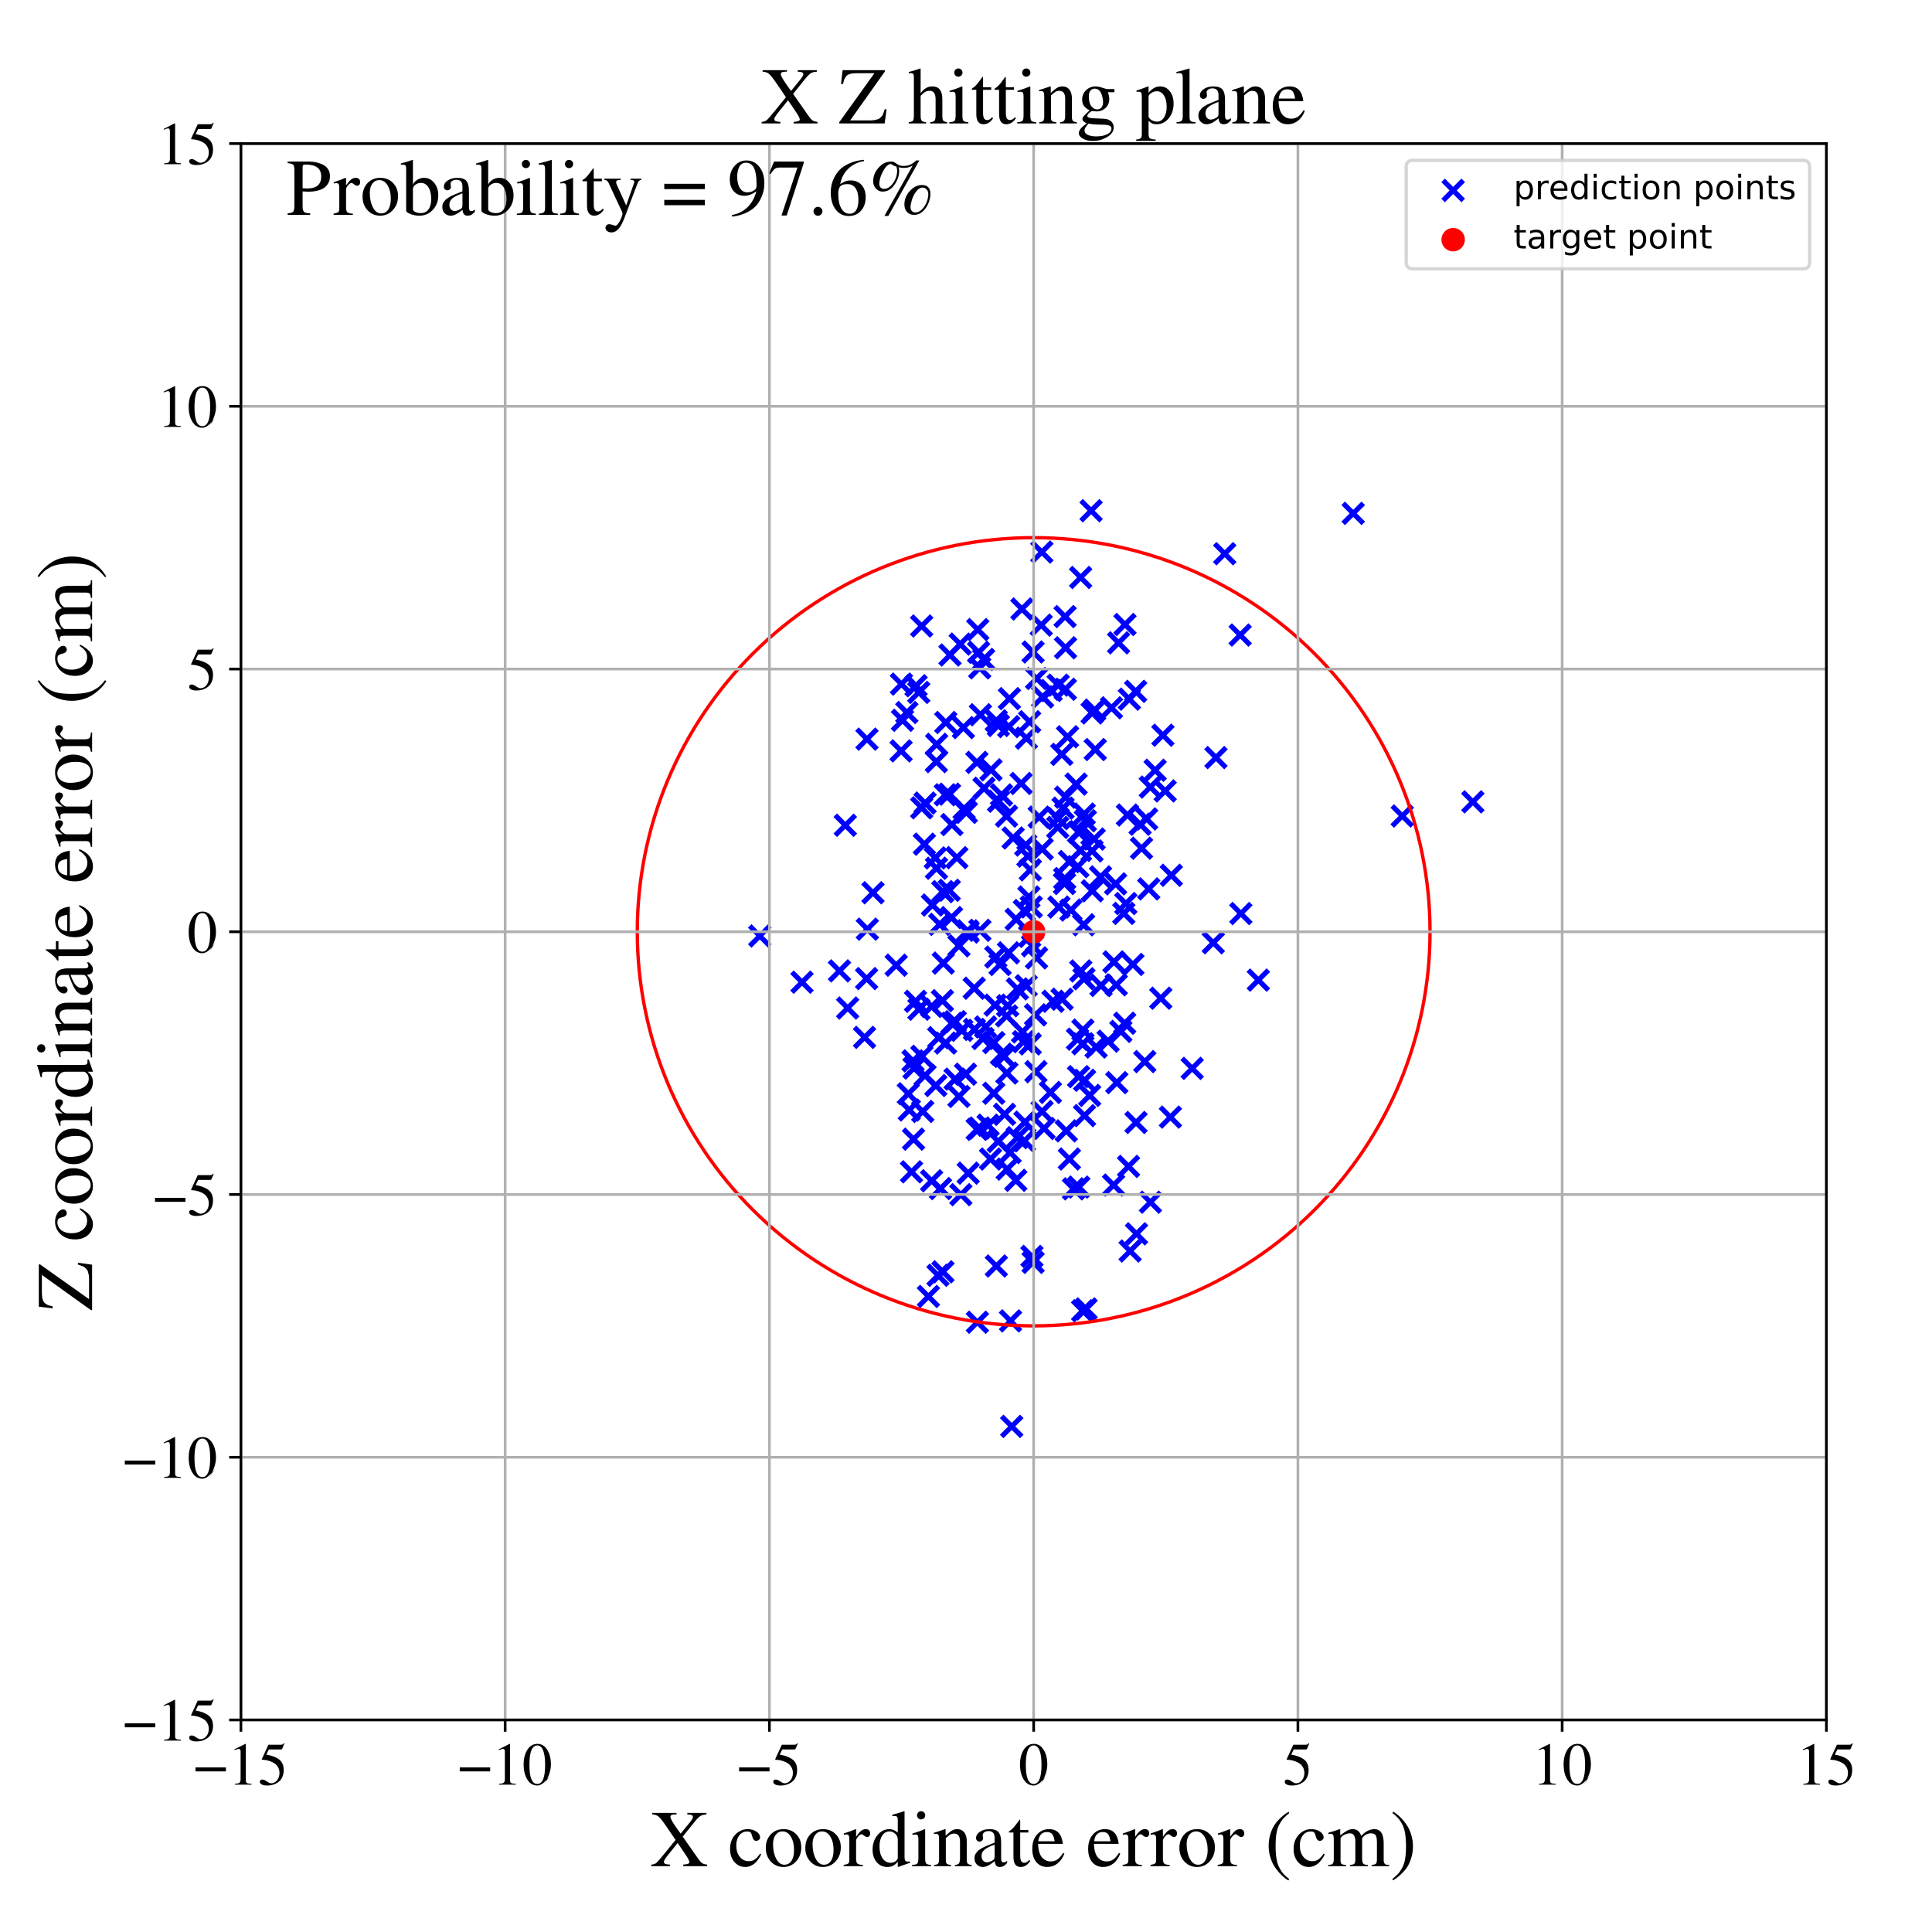 <?xml version="1.0" encoding="utf-8" standalone="no"?>
<!DOCTYPE svg PUBLIC "-//W3C//DTD SVG 1.1//EN"
  "http://www.w3.org/Graphics/SVG/1.1/DTD/svg11.dtd">
<!-- Created with matplotlib (https://matplotlib.org/) -->
<svg height="576pt" version="1.1" viewBox="0 0 576 576" width="576pt" xmlns="http://www.w3.org/2000/svg" xmlns:xlink="http://www.w3.org/1999/xlink">
 <defs>
  <style type="text/css">
*{stroke-linecap:butt;stroke-linejoin:round;}
  </style>
 </defs>
 <g id="figure_1">
  <g id="patch_1">
   <path d="M 0 576 
L 576 576 
L 576 0 
L 0 0 
z
" style="fill:#ffffff;"/>
  </g>
  <g id="axes_1">
   <g id="patch_2">
    <path d="M 71.822 512.784 
L 544.52 512.784 
L 544.52 42.802 
L 71.822 42.802 
z
" style="fill:#ffffff;"/>
   </g>
   <g id="PathCollection_1">
    <defs>
     <path d="M -3 3 
L 3 -3 
M -3 -3 
L 3 3 
" id="m4630d777a3" style="stroke:#0000ff;stroke-width:1.5;"/>
    </defs>
    <g clip-path="url(#p96eedc63e7)">
     <use style="fill:#0000ff;stroke:#0000ff;stroke-width:1.5;" x="325.564" xlink:href="#m4630d777a3" y="253.693"/>
     <use style="fill:#0000ff;stroke:#0000ff;stroke-width:1.5;" x="294.579" xlink:href="#m4630d777a3" y="335.45"/>
     <use style="fill:#0000ff;stroke:#0000ff;stroke-width:1.5;" x="305.805" xlink:href="#m4630d777a3" y="251.945"/>
     <use style="fill:#0000ff;stroke:#0000ff;stroke-width:1.5;" x="285.896" xlink:href="#m4630d777a3" y="281.994"/>
     <use style="fill:#0000ff;stroke:#0000ff;stroke-width:1.5;" x="281.128" xlink:href="#m4630d777a3" y="379.172"/>
     <use style="fill:#0000ff;stroke:#0000ff;stroke-width:1.5;" x="302.052" xlink:href="#m4630d777a3" y="249.832"/>
     <use style="fill:#0000ff;stroke:#0000ff;stroke-width:1.5;" x="307.653" xlink:href="#m4630d777a3" y="374.582"/>
     <use style="fill:#0000ff;stroke:#0000ff;stroke-width:1.5;" x="310.844" xlink:href="#m4630d777a3" y="207.768"/>
     <use style="fill:#0000ff;stroke:#0000ff;stroke-width:1.5;" x="305.564" xlink:href="#m4630d777a3" y="334.547"/>
     <use style="fill:#0000ff;stroke:#0000ff;stroke-width:1.5;" x="325.603" xlink:href="#m4630d777a3" y="212.562"/>
     <use style="fill:#0000ff;stroke:#0000ff;stroke-width:1.5;" x="291.767" xlink:href="#m4630d777a3" y="194.478"/>
     <use style="fill:#0000ff;stroke:#0000ff;stroke-width:1.5;" x="307.453" xlink:href="#m4630d777a3" y="270.382"/>
     <use style="fill:#0000ff;stroke:#0000ff;stroke-width:1.5;" x="332.099" xlink:href="#m4630d777a3" y="286.769"/>
     <use style="fill:#0000ff;stroke:#0000ff;stroke-width:1.5;" x="288.617" xlink:href="#m4630d777a3" y="277.877"/>
     <use style="fill:#0000ff;stroke:#0000ff;stroke-width:1.5;" x="310.675" xlink:href="#m4630d777a3" y="331.392"/>
     <use style="fill:#0000ff;stroke:#0000ff;stroke-width:1.5;" x="279.245" xlink:href="#m4630d777a3" y="221.916"/>
     <use style="fill:#0000ff;stroke:#0000ff;stroke-width:1.5;" x="323.585" xlink:href="#m4630d777a3" y="244.697"/>
     <use style="fill:#0000ff;stroke:#0000ff;stroke-width:1.5;" x="292.081" xlink:href="#m4630d777a3" y="199.111"/>
     <use style="fill:#0000ff;stroke:#0000ff;stroke-width:1.5;" x="316.641" xlink:href="#m4630d777a3" y="297.899"/>
     <use style="fill:#0000ff;stroke:#0000ff;stroke-width:1.5;" x="324.867" xlink:href="#m4630d777a3" y="326.581"/>
     <use style="fill:#0000ff;stroke:#0000ff;stroke-width:1.5;" x="317.675" xlink:href="#m4630d777a3" y="193.127"/>
     <use style="fill:#0000ff;stroke:#0000ff;stroke-width:1.5;" x="308.846" xlink:href="#m4630d777a3" y="319.511"/>
     <use style="fill:#0000ff;stroke:#0000ff;stroke-width:1.5;" x="323.807" xlink:href="#m4630d777a3" y="390.237"/>
     <use style="fill:#0000ff;stroke:#0000ff;stroke-width:1.5;" x="275.778" xlink:href="#m4630d777a3" y="320.647"/>
     <use style="fill:#0000ff;stroke:#0000ff;stroke-width:1.5;" x="307.843" xlink:href="#m4630d777a3" y="281.968"/>
     <use style="fill:#0000ff;stroke:#0000ff;stroke-width:1.5;" x="258.366" xlink:href="#m4630d777a3" y="291.755"/>
     <use style="fill:#0000ff;stroke:#0000ff;stroke-width:1.5;" x="322.137" xlink:href="#m4630d777a3" y="253.529"/>
     <use style="fill:#0000ff;stroke:#0000ff;stroke-width:1.5;" x="302.844" xlink:href="#m4630d777a3" y="351.9"/>
     <use style="fill:#0000ff;stroke:#0000ff;stroke-width:1.5;" x="239.107" xlink:href="#m4630d777a3" y="292.827"/>
     <use style="fill:#0000ff;stroke:#0000ff;stroke-width:1.5;" x="310.61" xlink:href="#m4630d777a3" y="164.588"/>
     <use style="fill:#0000ff;stroke:#0000ff;stroke-width:1.5;" x="341.859" xlink:href="#m4630d777a3" y="244.152"/>
     <use style="fill:#0000ff;stroke:#0000ff;stroke-width:1.5;" x="323.359" xlink:href="#m4630d777a3" y="322.072"/>
     <use style="fill:#0000ff;stroke:#0000ff;stroke-width:1.5;" x="276.797" xlink:href="#m4630d777a3" y="386.519"/>
     <use style="fill:#0000ff;stroke:#0000ff;stroke-width:1.5;" x="298.568" xlink:href="#m4630d777a3" y="314.281"/>
     <use style="fill:#0000ff;stroke:#0000ff;stroke-width:1.5;" x="300.949" xlink:href="#m4630d777a3" y="208.287"/>
     <use style="fill:#0000ff;stroke:#0000ff;stroke-width:1.5;" x="369.942" xlink:href="#m4630d777a3" y="272.361"/>
     <use style="fill:#0000ff;stroke:#0000ff;stroke-width:1.5;" x="326.21" xlink:href="#m4630d777a3" y="250.153"/>
     <use style="fill:#0000ff;stroke:#0000ff;stroke-width:1.5;" x="291.508" xlink:href="#m4630d777a3" y="187.695"/>
     <use style="fill:#0000ff;stroke:#0000ff;stroke-width:1.5;" x="316.935" xlink:href="#m4630d777a3" y="240.936"/>
     <use style="fill:#0000ff;stroke:#0000ff;stroke-width:1.5;" x="332.963" xlink:href="#m4630d777a3" y="322.775"/>
     <use style="fill:#0000ff;stroke:#0000ff;stroke-width:1.5;" x="331.367" xlink:href="#m4630d777a3" y="211.028"/>
     <use style="fill:#0000ff;stroke:#0000ff;stroke-width:1.5;" x="272.209" xlink:href="#m4630d777a3" y="316.287"/>
     <use style="fill:#0000ff;stroke:#0000ff;stroke-width:1.5;" x="273.912" xlink:href="#m4630d777a3" y="206.434"/>
     <use style="fill:#0000ff;stroke:#0000ff;stroke-width:1.5;" x="252.718" xlink:href="#m4630d777a3" y="300.531"/>
     <use style="fill:#0000ff;stroke:#0000ff;stroke-width:1.5;" x="361.724" xlink:href="#m4630d777a3" y="281.071"/>
     <use style="fill:#0000ff;stroke:#0000ff;stroke-width:1.5;" x="250.281" xlink:href="#m4630d777a3" y="289.454"/>
     <use style="fill:#0000ff;stroke:#0000ff;stroke-width:1.5;" x="311.273" xlink:href="#m4630d777a3" y="336.431"/>
     <use style="fill:#0000ff;stroke:#0000ff;stroke-width:1.5;" x="281.073" xlink:href="#m4630d777a3" y="265.831"/>
     <use style="fill:#0000ff;stroke:#0000ff;stroke-width:1.5;" x="293.375" xlink:href="#m4630d777a3" y="235.002"/>
     <use style="fill:#0000ff;stroke:#0000ff;stroke-width:1.5;" x="290.447" xlink:href="#m4630d777a3" y="294.62"/>
     <use style="fill:#0000ff;stroke:#0000ff;stroke-width:1.5;" x="273.966" xlink:href="#m4630d777a3" y="300.884"/>
     <use style="fill:#0000ff;stroke:#0000ff;stroke-width:1.5;" x="283" xlink:href="#m4630d777a3" y="265.428"/>
     <use style="fill:#0000ff;stroke:#0000ff;stroke-width:1.5;" x="271.762" xlink:href="#m4630d777a3" y="349.362"/>
     <use style="fill:#0000ff;stroke:#0000ff;stroke-width:1.5;" x="293.85" xlink:href="#m4630d777a3" y="306.173"/>
     <use style="fill:#0000ff;stroke:#0000ff;stroke-width:1.5;" x="301.635" xlink:href="#m4630d777a3" y="425.263"/>
     <use style="fill:#0000ff;stroke:#0000ff;stroke-width:1.5;" x="300.679" xlink:href="#m4630d777a3" y="284.068"/>
     <use style="fill:#0000ff;stroke:#0000ff;stroke-width:1.5;" x="315.702" xlink:href="#m4630d777a3" y="270.428"/>
     <use style="fill:#0000ff;stroke:#0000ff;stroke-width:1.5;" x="280.969" xlink:href="#m4630d777a3" y="298.33"/>
     <use style="fill:#0000ff;stroke:#0000ff;stroke-width:1.5;" x="300.116" xlink:href="#m4630d777a3" y="302.884"/>
     <use style="fill:#0000ff;stroke:#0000ff;stroke-width:1.5;" x="307.998" xlink:href="#m4630d777a3" y="194.381"/>
     <use style="fill:#0000ff;stroke:#0000ff;stroke-width:1.5;" x="342.948" xlink:href="#m4630d777a3" y="234.658"/>
     <use style="fill:#0000ff;stroke:#0000ff;stroke-width:1.5;" x="326.539" xlink:href="#m4630d777a3" y="223.466"/>
     <use style="fill:#0000ff;stroke:#0000ff;stroke-width:1.5;" x="288.657" xlink:href="#m4630d777a3" y="349.757"/>
     <use style="fill:#0000ff;stroke:#0000ff;stroke-width:1.5;" x="293.251" xlink:href="#m4630d777a3" y="196.597"/>
     <use style="fill:#0000ff;stroke:#0000ff;stroke-width:1.5;" x="319.278" xlink:href="#m4630d777a3" y="271.316"/>
     <use style="fill:#0000ff;stroke:#0000ff;stroke-width:1.5;" x="320.827" xlink:href="#m4630d777a3" y="233.769"/>
     <use style="fill:#0000ff;stroke:#0000ff;stroke-width:1.5;" x="321.332" xlink:href="#m4630d777a3" y="258.376"/>
     <use style="fill:#0000ff;stroke:#0000ff;stroke-width:1.5;" x="277.747" xlink:href="#m4630d777a3" y="352.034"/>
     <use style="fill:#0000ff;stroke:#0000ff;stroke-width:1.5;" x="272.355" xlink:href="#m4630d777a3" y="339.629"/>
     <use style="fill:#0000ff;stroke:#0000ff;stroke-width:1.5;" x="365.139" xlink:href="#m4630d777a3" y="165.084"/>
     <use style="fill:#0000ff;stroke:#0000ff;stroke-width:1.5;" x="323.164" xlink:href="#m4630d777a3" y="291.81"/>
     <use style="fill:#0000ff;stroke:#0000ff;stroke-width:1.5;" x="268.645" xlink:href="#m4630d777a3" y="223.872"/>
     <use style="fill:#0000ff;stroke:#0000ff;stroke-width:1.5;" x="322.223" xlink:href="#m4630d777a3" y="289.477"/>
     <use style="fill:#0000ff;stroke:#0000ff;stroke-width:1.5;" x="317.89" xlink:href="#m4630d777a3" y="337.153"/>
     <use style="fill:#0000ff;stroke:#0000ff;stroke-width:1.5;" x="334.17" xlink:href="#m4630d777a3" y="307.497"/>
     <use style="fill:#0000ff;stroke:#0000ff;stroke-width:1.5;" x="336.707" xlink:href="#m4630d777a3" y="208.446"/>
     <use style="fill:#0000ff;stroke:#0000ff;stroke-width:1.5;" x="332.003" xlink:href="#m4630d777a3" y="353.308"/>
     <use style="fill:#0000ff;stroke:#0000ff;stroke-width:1.5;" x="260.265" xlink:href="#m4630d777a3" y="266.163"/>
     <use style="fill:#0000ff;stroke:#0000ff;stroke-width:1.5;" x="278.991" xlink:href="#m4630d777a3" y="323.626"/>
     <use style="fill:#0000ff;stroke:#0000ff;stroke-width:1.5;" x="288.088" xlink:href="#m4630d777a3" y="242.205"/>
     <use style="fill:#0000ff;stroke:#0000ff;stroke-width:1.5;" x="300.179" xlink:href="#m4630d777a3" y="319.909"/>
     <use style="fill:#0000ff;stroke:#0000ff;stroke-width:1.5;" x="325.647" xlink:href="#m4630d777a3" y="265.59"/>
     <use style="fill:#0000ff;stroke:#0000ff;stroke-width:1.5;" x="296.301" xlink:href="#m4630d777a3" y="310.835"/>
     <use style="fill:#0000ff;stroke:#0000ff;stroke-width:1.5;" x="403.445" xlink:href="#m4630d777a3" y="153.051"/>
     <use style="fill:#0000ff;stroke:#0000ff;stroke-width:1.5;" x="308.743" xlink:href="#m4630d777a3" y="302.563"/>
     <use style="fill:#0000ff;stroke:#0000ff;stroke-width:1.5;" x="287.223" xlink:href="#m4630d777a3" y="216.929"/>
     <use style="fill:#0000ff;stroke:#0000ff;stroke-width:1.5;" x="284.75" xlink:href="#m4630d777a3" y="321.728"/>
     <use style="fill:#0000ff;stroke:#0000ff;stroke-width:1.5;" x="274.785" xlink:href="#m4630d777a3" y="186.635"/>
     <use style="fill:#0000ff;stroke:#0000ff;stroke-width:1.5;" x="288.475" xlink:href="#m4630d777a3" y="277.517"/>
     <use style="fill:#0000ff;stroke:#0000ff;stroke-width:1.5;" x="297.603" xlink:href="#m4630d777a3" y="340.299"/>
     <use style="fill:#0000ff;stroke:#0000ff;stroke-width:1.5;" x="272.498" xlink:href="#m4630d777a3" y="318.438"/>
     <use style="fill:#0000ff;stroke:#0000ff;stroke-width:1.5;" x="279.653" xlink:href="#m4630d777a3" y="380.214"/>
     <use style="fill:#0000ff;stroke:#0000ff;stroke-width:1.5;" x="278" xlink:href="#m4630d777a3" y="269.826"/>
     <use style="fill:#0000ff;stroke:#0000ff;stroke-width:1.5;" x="332.601" xlink:href="#m4630d777a3" y="263.511"/>
     <use style="fill:#0000ff;stroke:#0000ff;stroke-width:1.5;" x="297.024" xlink:href="#m4630d777a3" y="214.893"/>
     <use style="fill:#0000ff;stroke:#0000ff;stroke-width:1.5;" x="286.468" xlink:href="#m4630d777a3" y="356.174"/>
     <use style="fill:#0000ff;stroke:#0000ff;stroke-width:1.5;" x="342.989" xlink:href="#m4630d777a3" y="358.415"/>
     <use style="fill:#0000ff;stroke:#0000ff;stroke-width:1.5;" x="307.146" xlink:href="#m4630d777a3" y="311.246"/>
     <use style="fill:#0000ff;stroke:#0000ff;stroke-width:1.5;" x="300.418" xlink:href="#m4630d777a3" y="299.834"/>
     <use style="fill:#0000ff;stroke:#0000ff;stroke-width:1.5;" x="326.365" xlink:href="#m4630d777a3" y="211.702"/>
     <use style="fill:#0000ff;stroke:#0000ff;stroke-width:1.5;" x="306.749" xlink:href="#m4630d777a3" y="267.433"/>
     <use style="fill:#0000ff;stroke:#0000ff;stroke-width:1.5;" x="295.446" xlink:href="#m4630d777a3" y="229.52"/>
     <use style="fill:#0000ff;stroke:#0000ff;stroke-width:1.5;" x="333.492" xlink:href="#m4630d777a3" y="191.653"/>
     <use style="fill:#0000ff;stroke:#0000ff;stroke-width:1.5;" x="286.733" xlink:href="#m4630d777a3" y="307.176"/>
     <use style="fill:#0000ff;stroke:#0000ff;stroke-width:1.5;" x="305.138" xlink:href="#m4630d777a3" y="310.556"/>
     <use style="fill:#0000ff;stroke:#0000ff;stroke-width:1.5;" x="283.795" xlink:href="#m4630d777a3" y="305.081"/>
     <use style="fill:#0000ff;stroke:#0000ff;stroke-width:1.5;" x="322.854" xlink:href="#m4630d777a3" y="307.096"/>
     <use style="fill:#0000ff;stroke:#0000ff;stroke-width:1.5;" x="305.419" xlink:href="#m4630d777a3" y="340.12"/>
     <use style="fill:#0000ff;stroke:#0000ff;stroke-width:1.5;" x="307.175" xlink:href="#m4630d777a3" y="259.337"/>
     <use style="fill:#0000ff;stroke:#0000ff;stroke-width:1.5;" x="270.36" xlink:href="#m4630d777a3" y="212.433"/>
     <use style="fill:#0000ff;stroke:#0000ff;stroke-width:1.5;" x="298.579" xlink:href="#m4630d777a3" y="236.995"/>
     <use style="fill:#0000ff;stroke:#0000ff;stroke-width:1.5;" x="321.627" xlink:href="#m4630d777a3" y="353.906"/>
     <use style="fill:#0000ff;stroke:#0000ff;stroke-width:1.5;" x="335.05" xlink:href="#m4630d777a3" y="272.312"/>
     <use style="fill:#0000ff;stroke:#0000ff;stroke-width:1.5;" x="279.848" xlink:href="#m4630d777a3" y="309.356"/>
     <use style="fill:#0000ff;stroke:#0000ff;stroke-width:1.5;" x="302.966" xlink:href="#m4630d777a3" y="274.081"/>
     <use style="fill:#0000ff;stroke:#0000ff;stroke-width:1.5;" x="320.053" xlink:href="#m4630d777a3" y="354.437"/>
     <use style="fill:#0000ff;stroke:#0000ff;stroke-width:1.5;" x="297.65" xlink:href="#m4630d777a3" y="216.292"/>
     <use style="fill:#0000ff;stroke:#0000ff;stroke-width:1.5;" x="284.798" xlink:href="#m4630d777a3" y="304.603"/>
     <use style="fill:#0000ff;stroke:#0000ff;stroke-width:1.5;" x="296.689" xlink:href="#m4630d777a3" y="299.666"/>
     <use style="fill:#0000ff;stroke:#0000ff;stroke-width:1.5;" x="300.746" xlink:href="#m4630d777a3" y="216.623"/>
     <use style="fill:#0000ff;stroke:#0000ff;stroke-width:1.5;" x="346.704" xlink:href="#m4630d777a3" y="219.195"/>
     <use style="fill:#0000ff;stroke:#0000ff;stroke-width:1.5;" x="290.529" xlink:href="#m4630d777a3" y="306.902"/>
     <use style="fill:#0000ff;stroke:#0000ff;stroke-width:1.5;" x="341.303" xlink:href="#m4630d777a3" y="316.499"/>
     <use style="fill:#0000ff;stroke:#0000ff;stroke-width:1.5;" x="439.11" xlink:href="#m4630d777a3" y="239.068"/>
     <use style="fill:#0000ff;stroke:#0000ff;stroke-width:1.5;" x="292.131" xlink:href="#m4630d777a3" y="277.355"/>
     <use style="fill:#0000ff;stroke:#0000ff;stroke-width:1.5;" x="330.365" xlink:href="#m4630d777a3" y="310.406"/>
     <use style="fill:#0000ff;stroke:#0000ff;stroke-width:1.5;" x="285.271" xlink:href="#m4630d777a3" y="255.695"/>
     <use style="fill:#0000ff;stroke:#0000ff;stroke-width:1.5;" x="328.248" xlink:href="#m4630d777a3" y="293.809"/>
     <use style="fill:#0000ff;stroke:#0000ff;stroke-width:1.5;" x="283.787" xlink:href="#m4630d777a3" y="245.836"/>
     <use style="fill:#0000ff;stroke:#0000ff;stroke-width:1.5;" x="287.427" xlink:href="#m4630d777a3" y="241.11"/>
     <use style="fill:#0000ff;stroke:#0000ff;stroke-width:1.5;" x="304.662" xlink:href="#m4630d777a3" y="181.56"/>
     <use style="fill:#0000ff;stroke:#0000ff;stroke-width:1.5;" x="303.317" xlink:href="#m4630d777a3" y="294.833"/>
     <use style="fill:#0000ff;stroke:#0000ff;stroke-width:1.5;" x="275.107" xlink:href="#m4630d777a3" y="331.36"/>
     <use style="fill:#0000ff;stroke:#0000ff;stroke-width:1.5;" x="273.114" xlink:href="#m4630d777a3" y="204.44"/>
     <use style="fill:#0000ff;stroke:#0000ff;stroke-width:1.5;" x="292.299" xlink:href="#m4630d777a3" y="213.089"/>
     <use style="fill:#0000ff;stroke:#0000ff;stroke-width:1.5;" x="299.491" xlink:href="#m4630d777a3" y="332.222"/>
     <use style="fill:#0000ff;stroke:#0000ff;stroke-width:1.5;" x="306.465" xlink:href="#m4630d777a3" y="255.232"/>
     <use style="fill:#0000ff;stroke:#0000ff;stroke-width:1.5;" x="337.75" xlink:href="#m4630d777a3" y="287.53"/>
     <use style="fill:#0000ff;stroke:#0000ff;stroke-width:1.5;" x="313.164" xlink:href="#m4630d777a3" y="325.691"/>
     <use style="fill:#0000ff;stroke:#0000ff;stroke-width:1.5;" x="285.895" xlink:href="#m4630d777a3" y="326.886"/>
     <use style="fill:#0000ff;stroke:#0000ff;stroke-width:1.5;" x="344.386" xlink:href="#m4630d777a3" y="229.641"/>
     <use style="fill:#0000ff;stroke:#0000ff;stroke-width:1.5;" x="336.457" xlink:href="#m4630d777a3" y="347.747"/>
     <use style="fill:#0000ff;stroke:#0000ff;stroke-width:1.5;" x="258.586" xlink:href="#m4630d777a3" y="277.013"/>
     <use style="fill:#0000ff;stroke:#0000ff;stroke-width:1.5;" x="318.268" xlink:href="#m4630d777a3" y="219.656"/>
     <use style="fill:#0000ff;stroke:#0000ff;stroke-width:1.5;" x="323.069" xlink:href="#m4630d777a3" y="275.704"/>
     <use style="fill:#0000ff;stroke:#0000ff;stroke-width:1.5;" x="328.11" xlink:href="#m4630d777a3" y="261.435"/>
     <use style="fill:#0000ff;stroke:#0000ff;stroke-width:1.5;" x="304.854" xlink:href="#m4630d777a3" y="307.65"/>
     <use style="fill:#0000ff;stroke:#0000ff;stroke-width:1.5;" x="305.958" xlink:href="#m4630d777a3" y="293.888"/>
     <use style="fill:#0000ff;stroke:#0000ff;stroke-width:1.5;" x="301.157" xlink:href="#m4630d777a3" y="343.609"/>
     <use style="fill:#0000ff;stroke:#0000ff;stroke-width:1.5;" x="306.009" xlink:href="#m4630d777a3" y="220.069"/>
     <use style="fill:#0000ff;stroke:#0000ff;stroke-width:1.5;" x="301.275" xlink:href="#m4630d777a3" y="393.81"/>
     <use style="fill:#0000ff;stroke:#0000ff;stroke-width:1.5;" x="318.846" xlink:href="#m4630d777a3" y="256.863"/>
     <use style="fill:#0000ff;stroke:#0000ff;stroke-width:1.5;" x="323.34" xlink:href="#m4630d777a3" y="332.603"/>
     <use style="fill:#0000ff;stroke:#0000ff;stroke-width:1.5;" x="322.178" xlink:href="#m4630d777a3" y="172.17"/>
     <use style="fill:#0000ff;stroke:#0000ff;stroke-width:1.5;" x="296.279" xlink:href="#m4630d777a3" y="325.938"/>
     <use style="fill:#0000ff;stroke:#0000ff;stroke-width:1.5;" x="283.077" xlink:href="#m4630d777a3" y="236.773"/>
     <use style="fill:#0000ff;stroke:#0000ff;stroke-width:1.5;" x="281.231" xlink:href="#m4630d777a3" y="287.134"/>
     <use style="fill:#0000ff;stroke:#0000ff;stroke-width:1.5;" x="326.794" xlink:href="#m4630d777a3" y="312.165"/>
     <use style="fill:#0000ff;stroke:#0000ff;stroke-width:1.5;" x="338.689" xlink:href="#m4630d777a3" y="334.656"/>
     <use style="fill:#0000ff;stroke:#0000ff;stroke-width:1.5;" x="338.837" xlink:href="#m4630d777a3" y="367.846"/>
     <use style="fill:#0000ff;stroke:#0000ff;stroke-width:1.5;" x="272.947" xlink:href="#m4630d777a3" y="298.526"/>
     <use style="fill:#0000ff;stroke:#0000ff;stroke-width:1.5;" x="271.09" xlink:href="#m4630d777a3" y="330.929"/>
     <use style="fill:#0000ff;stroke:#0000ff;stroke-width:1.5;" x="295.309" xlink:href="#m4630d777a3" y="345.546"/>
     <use style="fill:#0000ff;stroke:#0000ff;stroke-width:1.5;" x="321.954" xlink:href="#m4630d777a3" y="247.95"/>
     <use style="fill:#0000ff;stroke:#0000ff;stroke-width:1.5;" x="226.515" xlink:href="#m4630d777a3" y="279.045"/>
     <use style="fill:#0000ff;stroke:#0000ff;stroke-width:1.5;" x="283.225" xlink:href="#m4630d777a3" y="195.283"/>
     <use style="fill:#0000ff;stroke:#0000ff;stroke-width:1.5;" x="418.064" xlink:href="#m4630d777a3" y="243.274"/>
     <use style="fill:#0000ff;stroke:#0000ff;stroke-width:1.5;" x="286.273" xlink:href="#m4630d777a3" y="192.028"/>
     <use style="fill:#0000ff;stroke:#0000ff;stroke-width:1.5;" x="275.596" xlink:href="#m4630d777a3" y="251.678"/>
     <use style="fill:#0000ff;stroke:#0000ff;stroke-width:1.5;" x="309.031" xlink:href="#m4630d777a3" y="285.584"/>
     <use style="fill:#0000ff;stroke:#0000ff;stroke-width:1.5;" x="355.435" xlink:href="#m4630d777a3" y="318.519"/>
     <use style="fill:#0000ff;stroke:#0000ff;stroke-width:1.5;" x="316.548" xlink:href="#m4630d777a3" y="224.91"/>
     <use style="fill:#0000ff;stroke:#0000ff;stroke-width:1.5;" x="291.395" xlink:href="#m4630d777a3" y="394.204"/>
     <use style="fill:#0000ff;stroke:#0000ff;stroke-width:1.5;" x="315.461" xlink:href="#m4630d777a3" y="244.075"/>
     <use style="fill:#0000ff;stroke:#0000ff;stroke-width:1.5;" x="310.709" xlink:href="#m4630d777a3" y="253.121"/>
     <use style="fill:#0000ff;stroke:#0000ff;stroke-width:1.5;" x="306.971" xlink:href="#m4630d777a3" y="215.178"/>
     <use style="fill:#0000ff;stroke:#0000ff;stroke-width:1.5;" x="304.437" xlink:href="#m4630d777a3" y="233.576"/>
     <use style="fill:#0000ff;stroke:#0000ff;stroke-width:1.5;" x="315.348" xlink:href="#m4630d777a3" y="246.662"/>
     <use style="fill:#0000ff;stroke:#0000ff;stroke-width:1.5;" x="293.06" xlink:href="#m4630d777a3" y="309.618"/>
     <use style="fill:#0000ff;stroke:#0000ff;stroke-width:1.5;" x="277.768" xlink:href="#m4630d777a3" y="300.057"/>
     <use style="fill:#0000ff;stroke:#0000ff;stroke-width:1.5;" x="349.211" xlink:href="#m4630d777a3" y="260.958"/>
     <use style="fill:#0000ff;stroke:#0000ff;stroke-width:1.5;" x="269.077" xlink:href="#m4630d777a3" y="214.744"/>
     <use style="fill:#0000ff;stroke:#0000ff;stroke-width:1.5;" x="375.159" xlink:href="#m4630d777a3" y="292.204"/>
     <use style="fill:#0000ff;stroke:#0000ff;stroke-width:1.5;" x="257.755" xlink:href="#m4630d777a3" y="309.283"/>
     <use style="fill:#0000ff;stroke:#0000ff;stroke-width:1.5;" x="313.944" xlink:href="#m4630d777a3" y="298.515"/>
     <use style="fill:#0000ff;stroke:#0000ff;stroke-width:1.5;" x="321.556" xlink:href="#m4630d777a3" y="248.086"/>
     <use style="fill:#0000ff;stroke:#0000ff;stroke-width:1.5;" x="335.651" xlink:href="#m4630d777a3" y="269.38"/>
     <use style="fill:#0000ff;stroke:#0000ff;stroke-width:1.5;" x="325.296" xlink:href="#m4630d777a3" y="152.264"/>
     <use style="fill:#0000ff;stroke:#0000ff;stroke-width:1.5;" x="317.363" xlink:href="#m4630d777a3" y="263.409"/>
     <use style="fill:#0000ff;stroke:#0000ff;stroke-width:1.5;" x="342.482" xlink:href="#m4630d777a3" y="265.01"/>
     <use style="fill:#0000ff;stroke:#0000ff;stroke-width:1.5;" x="303.315" xlink:href="#m4630d777a3" y="339.175"/>
     <use style="fill:#0000ff;stroke:#0000ff;stroke-width:1.5;" x="306.968" xlink:href="#m4630d777a3" y="279.177"/>
     <use style="fill:#0000ff;stroke:#0000ff;stroke-width:1.5;" x="332.802" xlink:href="#m4630d777a3" y="293.611"/>
     <use style="fill:#0000ff;stroke:#0000ff;stroke-width:1.5;" x="362.521" xlink:href="#m4630d777a3" y="225.858"/>
     <use style="fill:#0000ff;stroke:#0000ff;stroke-width:1.5;" x="275.796" xlink:href="#m4630d777a3" y="239.413"/>
     <use style="fill:#0000ff;stroke:#0000ff;stroke-width:1.5;" x="310.429" xlink:href="#m4630d777a3" y="186.37"/>
     <use style="fill:#0000ff;stroke:#0000ff;stroke-width:1.5;" x="297.044" xlink:href="#m4630d777a3" y="377.438"/>
     <use style="fill:#0000ff;stroke:#0000ff;stroke-width:1.5;" x="281.909" xlink:href="#m4630d777a3" y="310.976"/>
     <use style="fill:#0000ff;stroke:#0000ff;stroke-width:1.5;" x="335.309" xlink:href="#m4630d777a3" y="305.06"/>
     <use style="fill:#0000ff;stroke:#0000ff;stroke-width:1.5;" x="279.195" xlink:href="#m4630d777a3" y="258.852"/>
     <use style="fill:#0000ff;stroke:#0000ff;stroke-width:1.5;" x="335.392" xlink:href="#m4630d777a3" y="186.186"/>
     <use style="fill:#0000ff;stroke:#0000ff;stroke-width:1.5;" x="309.827" xlink:href="#m4630d777a3" y="243.606"/>
     <use style="fill:#0000ff;stroke:#0000ff;stroke-width:1.5;" x="296.894" xlink:href="#m4630d777a3" y="285.33"/>
     <use style="fill:#0000ff;stroke:#0000ff;stroke-width:1.5;" x="308.008" xlink:href="#m4630d777a3" y="376.357"/>
     <use style="fill:#0000ff;stroke:#0000ff;stroke-width:1.5;" x="291.33" xlink:href="#m4630d777a3" y="336.7"/>
     <use style="fill:#0000ff;stroke:#0000ff;stroke-width:1.5;" x="280.159" xlink:href="#m4630d777a3" y="275.574"/>
     <use style="fill:#0000ff;stroke:#0000ff;stroke-width:1.5;" x="322.86" xlink:href="#m4630d777a3" y="311.184"/>
     <use style="fill:#0000ff;stroke:#0000ff;stroke-width:1.5;" x="299.392" xlink:href="#m4630d777a3" y="314.951"/>
     <use style="fill:#0000ff;stroke:#0000ff;stroke-width:1.5;" x="338.581" xlink:href="#m4630d777a3" y="206.12"/>
     <use style="fill:#0000ff;stroke:#0000ff;stroke-width:1.5;" x="280.397" xlink:href="#m4630d777a3" y="354.352"/>
     <use style="fill:#0000ff;stroke:#0000ff;stroke-width:1.5;" x="369.737" xlink:href="#m4630d777a3" y="189.331"/>
     <use style="fill:#0000ff;stroke:#0000ff;stroke-width:1.5;" x="283.678" xlink:href="#m4630d777a3" y="273.564"/>
     <use style="fill:#0000ff;stroke:#0000ff;stroke-width:1.5;" x="258.478" xlink:href="#m4630d777a3" y="220.368"/>
     <use style="fill:#0000ff;stroke:#0000ff;stroke-width:1.5;" x="317.427" xlink:href="#m4630d777a3" y="261.928"/>
     <use style="fill:#0000ff;stroke:#0000ff;stroke-width:1.5;" x="323.252" xlink:href="#m4630d777a3" y="242.695"/>
     <use style="fill:#0000ff;stroke:#0000ff;stroke-width:1.5;" x="339.901" xlink:href="#m4630d777a3" y="245.732"/>
     <use style="fill:#0000ff;stroke:#0000ff;stroke-width:1.5;" x="321.249" xlink:href="#m4630d777a3" y="309.81"/>
     <use style="fill:#0000ff;stroke:#0000ff;stroke-width:1.5;" x="291.24" xlink:href="#m4630d777a3" y="227.29"/>
     <use style="fill:#0000ff;stroke:#0000ff;stroke-width:1.5;" x="252.015" xlink:href="#m4630d777a3" y="246.041"/>
     <use style="fill:#0000ff;stroke:#0000ff;stroke-width:1.5;" x="317.7" xlink:href="#m4630d777a3" y="237.672"/>
     <use style="fill:#0000ff;stroke:#0000ff;stroke-width:1.5;" x="300.278" xlink:href="#m4630d777a3" y="348.553"/>
     <use style="fill:#0000ff;stroke:#0000ff;stroke-width:1.5;" x="336.135" xlink:href="#m4630d777a3" y="242.989"/>
     <use style="fill:#0000ff;stroke:#0000ff;stroke-width:1.5;" x="281.971" xlink:href="#m4630d777a3" y="215.402"/>
     <use style="fill:#0000ff;stroke:#0000ff;stroke-width:1.5;" x="346.076" xlink:href="#m4630d777a3" y="297.602"/>
     <use style="fill:#0000ff;stroke:#0000ff;stroke-width:1.5;" x="315.479" xlink:href="#m4630d777a3" y="204.266"/>
     <use style="fill:#0000ff;stroke:#0000ff;stroke-width:1.5;" x="281.825" xlink:href="#m4630d777a3" y="236.958"/>
     <use style="fill:#0000ff;stroke:#0000ff;stroke-width:1.5;" x="317.612" xlink:href="#m4630d777a3" y="205.498"/>
     <use style="fill:#0000ff;stroke:#0000ff;stroke-width:1.5;" x="322.773" xlink:href="#m4630d777a3" y="390.783"/>
     <use style="fill:#0000ff;stroke:#0000ff;stroke-width:1.5;" x="300.081" xlink:href="#m4630d777a3" y="243.317"/>
     <use style="fill:#0000ff;stroke:#0000ff;stroke-width:1.5;" x="298.155" xlink:href="#m4630d777a3" y="287.554"/>
     <use style="fill:#0000ff;stroke:#0000ff;stroke-width:1.5;" x="268.745" xlink:href="#m4630d777a3" y="203.953"/>
     <use style="fill:#0000ff;stroke:#0000ff;stroke-width:1.5;" x="348.946" xlink:href="#m4630d777a3" y="333.052"/>
     <use style="fill:#0000ff;stroke:#0000ff;stroke-width:1.5;" x="292.018" xlink:href="#m4630d777a3" y="336.298"/>
     <use style="fill:#0000ff;stroke:#0000ff;stroke-width:1.5;" x="347.38" xlink:href="#m4630d777a3" y="235.806"/>
     <use style="fill:#0000ff;stroke:#0000ff;stroke-width:1.5;" x="321.558" xlink:href="#m4630d777a3" y="320.983"/>
     <use style="fill:#0000ff;stroke:#0000ff;stroke-width:1.5;" x="279.157" xlink:href="#m4630d777a3" y="227.064"/>
     <use style="fill:#0000ff;stroke:#0000ff;stroke-width:1.5;" x="270.809" xlink:href="#m4630d777a3" y="326.089"/>
     <use style="fill:#0000ff;stroke:#0000ff;stroke-width:1.5;" x="274.789" xlink:href="#m4630d777a3" y="240.843"/>
     <use style="fill:#0000ff;stroke:#0000ff;stroke-width:1.5;" x="278.836" xlink:href="#m4630d777a3" y="255.767"/>
     <use style="fill:#0000ff;stroke:#0000ff;stroke-width:1.5;" x="274.848" xlink:href="#m4630d777a3" y="314.923"/>
     <use style="fill:#0000ff;stroke:#0000ff;stroke-width:1.5;" x="309.05" xlink:href="#m4630d777a3" y="202.28"/>
     <use style="fill:#0000ff;stroke:#0000ff;stroke-width:1.5;" x="313.376" xlink:href="#m4630d777a3" y="205.865"/>
     <use style="fill:#0000ff;stroke:#0000ff;stroke-width:1.5;" x="318.824" xlink:href="#m4630d777a3" y="345.54"/>
     <use style="fill:#0000ff;stroke:#0000ff;stroke-width:1.5;" x="336.927" xlink:href="#m4630d777a3" y="372.978"/>
     <use style="fill:#0000ff;stroke:#0000ff;stroke-width:1.5;" x="267.192" xlink:href="#m4630d777a3" y="287.759"/>
     <use style="fill:#0000ff;stroke:#0000ff;stroke-width:1.5;" x="317.541" xlink:href="#m4630d777a3" y="183.823"/>
     <use style="fill:#0000ff;stroke:#0000ff;stroke-width:1.5;" x="297.701" xlink:href="#m4630d777a3" y="238.876"/>
     <use style="fill:#0000ff;stroke:#0000ff;stroke-width:1.5;" x="287.852" xlink:href="#m4630d777a3" y="320.248"/>
     <use style="fill:#0000ff;stroke:#0000ff;stroke-width:1.5;" x="340.325" xlink:href="#m4630d777a3" y="252.883"/>
     <use style="fill:#0000ff;stroke:#0000ff;stroke-width:1.5;" x="305.397" xlink:href="#m4630d777a3" y="271.453"/>
    </g>
   </g>
   <g id="PathCollection_2">
    <defs>
     <path d="M 0 3 
C 0.796 3 1.559 2.684 2.121 2.121 
C 2.684 1.559 3 0.796 3 0 
C 3 -0.796 2.684 -1.559 2.121 -2.121 
C 1.559 -2.684 0.796 -3 0 -3 
C -0.796 -3 -1.559 -2.684 -2.121 -2.121 
C -2.684 -1.559 -3 -0.796 -3 0 
C -3 0.796 -2.684 1.559 -2.121 2.121 
C -1.559 2.684 -0.796 3 0 3 
z
" id="mb597282965" style="stroke:#ff0000;"/>
    </defs>
    <g clip-path="url(#p96eedc63e7)">
     <use style="fill:#ff0000;stroke:#ff0000;" x="308.171" xlink:href="#mb597282965" y="277.793"/>
    </g>
   </g>
   <g id="patch_3">
    <path clip-path="url(#p96eedc63e7)" d="M 308.171 395.288 
C 339.511 395.288 369.572 382.908 391.733 360.875 
C 413.894 338.841 426.346 308.953 426.346 277.793 
C 426.346 246.633 413.894 216.745 391.733 194.711 
C 369.572 172.677 339.511 160.297 308.171 160.297 
C 276.831 160.297 246.77 172.677 224.609 194.711 
C 202.448 216.745 189.997 246.633 189.997 277.793 
C 189.997 308.953 202.448 338.841 224.609 360.875 
C 246.77 382.908 276.831 395.288 308.171 395.288 
z
" style="fill:none;stroke:#ff0000;stroke-linejoin:miter;"/>
   </g>
   <g id="matplotlib.axis_1">
    <g id="xtick_1">
     <g id="line2d_1">
      <path clip-path="url(#p96eedc63e7)" d="M 71.822 512.784 
L 71.822 42.802 
" style="fill:none;stroke:#b0b0b0;stroke-linecap:square;stroke-width:0.8;"/>
     </g>
     <g id="line2d_2">
      <defs>
       <path d="M 0 0 
L 0 3.5 
" id="m2a38f0b690" style="stroke:#000000;stroke-width:0.8;"/>
      </defs>
      <g>
       <use style="stroke:#000000;stroke-width:0.8;" x="71.822" xlink:href="#m2a38f0b690" y="512.784"/>
      </g>
     </g>
     <g id="text_1">
      <!-- −15 -->
      <defs>
       <path d="M 3 22 
L 3 28.594 
L 53.406 28.594 
L 53.406 22 
z
" id="FreeSerif-8722"/>
       <path d="M 18.297 59.297 
Q 16.5 59.297 11.094 57.094 
L 11.094 58.5 
L 29.094 67.594 
L 29.906 67.406 
L 29.906 7.406 
Q 29.906 3.797 31.703 2.688 
Q 33.5 1.594 39.406 1.5 
L 39.406 0 
L 11.797 0 
L 11.797 1.5 
Q 17.406 1.703 19.344 3.141 
Q 21.297 4.594 21.297 9.297 
L 21.297 54.594 
Q 21.297 59.297 18.297 59.297 
z
" id="FreeSerif-49"/>
       <path d="M 35.703 19.406 
Q 35.703 24.703 33.344 28.797 
Q 31 32.906 27.641 35.156 
Q 24.297 37.406 20.141 38.844 
Q 16 40.297 12.953 40.75 
Q 9.906 41.203 7.594 41.203 
Q 6.406 41.203 6.406 42 
Q 6.406 42.297 6.5 42.5 
L 17.406 66.203 
L 38.297 66.203 
Q 39.906 66.203 40.844 66.703 
Q 41.797 67.203 42.906 68.797 
L 43.797 68.094 
L 40 59.203 
Q 39.594 58.297 37.703 58.297 
L 18.094 58.297 
L 13.906 49.797 
Q 28.5 47.203 35.594 41.344 
Q 42.703 35.5 42.703 24.203 
Q 42.703 18.297 40.844 13.688 
Q 39 9.094 36.141 6.297 
Q 33.297 3.5 29.547 1.703 
Q 25.797 -0.094 22.344 -0.75 
Q 18.906 -1.406 15.406 -1.406 
Q 9.797 -1.406 6.5 0.25 
Q 3.203 1.906 3.203 4.797 
Q 3.203 8.5 7.5 8.5 
Q 10.297 8.5 14.75 5.391 
Q 19.203 2.297 21.797 2.297 
Q 27.703 2.297 31.703 7.25 
Q 35.703 12.203 35.703 19.406 
z
" id="FreeSerif-53"/>
      </defs>
      <g transform="translate(57.746 532.077)scale(0.18 -0.18)">
       <use xlink:href="#FreeSerif-8722"/>
       <use x="56.4" xlink:href="#FreeSerif-49"/>
       <use x="106.4" xlink:href="#FreeSerif-53"/>
      </g>
     </g>
    </g>
    <g id="xtick_2">
     <g id="line2d_3">
      <path clip-path="url(#p96eedc63e7)" d="M 150.605 512.784 
L 150.605 42.802 
" style="fill:none;stroke:#b0b0b0;stroke-linecap:square;stroke-width:0.8;"/>
     </g>
     <g id="line2d_4">
      <g>
       <use style="stroke:#000000;stroke-width:0.8;" x="150.605" xlink:href="#m2a38f0b690" y="512.784"/>
      </g>
     </g>
     <g id="text_2">
      <!-- −10 -->
      <defs>
       <path d="M 47.594 17.797 
Q 35.203 -1.406 25 -1.406 
Q 14.797 -1.406 8.594 8.391 
Q 2.406 18.203 2.406 33.594 
Q 2.406 48.094 8.594 57.844 
Q 14.797 67.594 25.406 67.594 
Q 35.203 67.594 41.391 58 
Q 47.594 48.406 47.594 33 
Q 47.594 17.797 35.203 -1.406 
z
M 25.094 65 
Q 12 65 12 32.703 
Q 12 1.203 25 1.203 
Q 38 1.203 38 32.797 
Q 38 48.5 34.703 56.75 
Q 31.406 65 25.094 65 
z
" id="FreeSerif-48"/>
      </defs>
      <g transform="translate(136.529 532.077)scale(0.18 -0.18)">
       <use xlink:href="#FreeSerif-8722"/>
       <use x="56.4" xlink:href="#FreeSerif-49"/>
       <use x="106.4" xlink:href="#FreeSerif-48"/>
      </g>
     </g>
    </g>
    <g id="xtick_3">
     <g id="line2d_5">
      <path clip-path="url(#p96eedc63e7)" d="M 229.388 512.784 
L 229.388 42.802 
" style="fill:none;stroke:#b0b0b0;stroke-linecap:square;stroke-width:0.8;"/>
     </g>
     <g id="line2d_6">
      <g>
       <use style="stroke:#000000;stroke-width:0.8;" x="229.388" xlink:href="#m2a38f0b690" y="512.784"/>
      </g>
     </g>
     <g id="text_3">
      <!-- −5 -->
      <g transform="translate(219.812 532.077)scale(0.18 -0.18)">
       <use xlink:href="#FreeSerif-8722"/>
       <use x="56.4" xlink:href="#FreeSerif-53"/>
      </g>
     </g>
    </g>
    <g id="xtick_4">
     <g id="line2d_7">
      <path clip-path="url(#p96eedc63e7)" d="M 308.171 512.784 
L 308.171 42.802 
" style="fill:none;stroke:#b0b0b0;stroke-linecap:square;stroke-width:0.8;"/>
     </g>
     <g id="line2d_8">
      <g>
       <use style="stroke:#000000;stroke-width:0.8;" x="308.171" xlink:href="#m2a38f0b690" y="512.784"/>
      </g>
     </g>
     <g id="text_4">
      <!-- 0 -->
      <g transform="translate(303.671 532.077)scale(0.18 -0.18)">
       <use xlink:href="#FreeSerif-48"/>
      </g>
     </g>
    </g>
    <g id="xtick_5">
     <g id="line2d_9">
      <path clip-path="url(#p96eedc63e7)" d="M 386.954 512.784 
L 386.954 42.802 
" style="fill:none;stroke:#b0b0b0;stroke-linecap:square;stroke-width:0.8;"/>
     </g>
     <g id="line2d_10">
      <g>
       <use style="stroke:#000000;stroke-width:0.8;" x="386.954" xlink:href="#m2a38f0b690" y="512.784"/>
      </g>
     </g>
     <g id="text_5">
      <!-- 5 -->
      <g transform="translate(382.454 532.077)scale(0.18 -0.18)">
       <use xlink:href="#FreeSerif-53"/>
      </g>
     </g>
    </g>
    <g id="xtick_6">
     <g id="line2d_11">
      <path clip-path="url(#p96eedc63e7)" d="M 465.737 512.784 
L 465.737 42.802 
" style="fill:none;stroke:#b0b0b0;stroke-linecap:square;stroke-width:0.8;"/>
     </g>
     <g id="line2d_12">
      <g>
       <use style="stroke:#000000;stroke-width:0.8;" x="465.737" xlink:href="#m2a38f0b690" y="512.784"/>
      </g>
     </g>
     <g id="text_6">
      <!-- 10 -->
      <g transform="translate(456.737 532.077)scale(0.18 -0.18)">
       <use xlink:href="#FreeSerif-49"/>
       <use x="50" xlink:href="#FreeSerif-48"/>
      </g>
     </g>
    </g>
    <g id="xtick_7">
     <g id="line2d_13">
      <path clip-path="url(#p96eedc63e7)" d="M 544.52 512.784 
L 544.52 42.802 
" style="fill:none;stroke:#b0b0b0;stroke-linecap:square;stroke-width:0.8;"/>
     </g>
     <g id="line2d_14">
      <g>
       <use style="stroke:#000000;stroke-width:0.8;" x="544.52" xlink:href="#m2a38f0b690" y="512.784"/>
      </g>
     </g>
     <g id="text_7">
      <!-- 15 -->
      <g transform="translate(535.52 532.077)scale(0.18 -0.18)">
       <use xlink:href="#FreeSerif-49"/>
       <use x="50" xlink:href="#FreeSerif-53"/>
      </g>
     </g>
    </g>
    <g id="text_8">
     <!-- X coordinate error (cm) -->
     <defs>
      <path d="M 69.594 66.203 
L 69.594 64.297 
Q 64.703 64 62.047 62.344 
Q 59.406 60.703 54.703 54.906 
L 40.094 36.703 
L 59.297 9.297 
Q 62.297 5 64.297 3.703 
Q 66.297 2.406 70.406 1.906 
L 70.406 0 
L 40.703 0 
L 40.703 1.906 
Q 44.797 2.297 46.594 2.938 
Q 48.406 3.594 48.406 5 
Q 48.406 7.203 43.297 14.797 
L 33.797 28.797 
L 21.906 14 
Q 16.703 7.5 16.703 5.406 
Q 16.703 3.703 18.297 2.953 
Q 19.906 2.203 24.297 1.906 
L 24.297 0 
L 1 0 
L 1 1.906 
Q 4.906 2.203 7 3.797 
Q 9.094 5.406 15.5 13.297 
L 31.203 32.594 
L 20.297 48.594 
Q 13.297 58.906 10.25 61.5 
Q 7.203 64.094 2.203 64.297 
L 2.203 66.203 
L 32.406 66.203 
L 32.406 64.297 
L 29.594 64.203 
Q 24.797 64.094 24.797 61.297 
Q 24.797 58.094 33.297 46.297 
L 37.5 40.406 
L 48.797 54.203 
Q 52.797 59.203 52.797 61.094 
Q 52.797 62.797 51.344 63.438 
Q 49.906 64.094 45.797 64.297 
L 45.797 66.203 
z
" id="FreeSerif-88"/>
      <path id="FreeSerif-32"/>
      <path d="M 2.5 21.297 
Q 2.5 32.406 9.047 39.203 
Q 15.594 46 24.406 46 
Q 30.703 46 35.25 42.953 
Q 39.797 39.906 39.797 35.703 
Q 39.797 34 38.391 32.75 
Q 37 31.5 35 31.5 
Q 31.594 31.5 30.297 36.094 
L 29.703 38.297 
Q 28.906 41.094 27.703 42.094 
Q 26.5 43.094 23.797 43.094 
Q 17.703 43.094 13.953 38.25 
Q 10.203 33.406 10.203 25.703 
Q 10.203 17.094 14.547 11.641 
Q 18.906 6.203 25.703 6.203 
Q 30 6.203 33.094 8.25 
Q 36.203 10.297 39.797 15.594 
L 41.203 14.703 
Q 40.203 12.703 39.453 11.391 
Q 38.703 10.094 36.75 7.5 
Q 34.797 4.906 32.891 3.297 
Q 31 1.703 27.891 0.344 
Q 24.797 -1 21.5 -1 
Q 13.203 -1 7.844 5.25 
Q 2.5 11.5 2.5 21.297 
z
" id="FreeSerif-99"/>
      <path d="M 24.594 46 
Q 34.203 46 40.391 39.594 
Q 46.594 33.203 46.594 23.406 
Q 46.594 13 40.188 6 
Q 33.797 -1 24.391 -1 
Q 15 -1 8.75 5.75 
Q 2.5 12.5 2.5 22.594 
Q 2.5 32.906 8.641 39.453 
Q 14.797 46 24.594 46 
z
M 11.5 27.5 
Q 11.5 16.797 15.391 9.297 
Q 19.297 1.797 25.594 1.797 
Q 31.203 1.797 34.391 6.594 
Q 37.594 11.406 37.594 19.906 
Q 37.594 30.203 33.594 36.703 
Q 29.594 43.203 23.297 43.203 
Q 18 43.203 14.75 38.891 
Q 11.5 34.594 11.5 27.5 
z
" id="FreeSerif-111"/>
      <path d="M 30.094 36.203 
Q 28.594 36.203 26.391 37.953 
Q 24.203 39.703 23.5 39.703 
Q 21.5 39.703 19 36.797 
Q 16.5 33.906 16.5 31.5 
L 16.5 9 
Q 16.5 4.703 18.203 3.203 
Q 19.906 1.703 25 1.5 
L 25 0 
L 1 0 
L 1 1.5 
Q 5.797 2.406 6.938 3.5 
Q 8.094 4.594 8.094 8.406 
L 8.094 33.406 
Q 8.094 36.703 7.344 38.047 
Q 6.594 39.406 4.703 39.406 
Q 3.094 39.406 1.203 39 
L 1.203 40.594 
Q 9.203 43.203 16 46 
L 16.5 45.797 
L 16.5 36.594 
Q 20.203 41.906 22.797 43.953 
Q 25.406 46 28.5 46 
Q 31.094 46 32.547 44.594 
Q 34 43.203 34 40.703 
Q 34 38.594 32.953 37.391 
Q 31.906 36.203 30.094 36.203 
z
" id="FreeSerif-114"/>
      <path d="M 34.203 -1 
L 33.797 -0.703 
L 33.797 5.703 
Q 29 -1 21 -1 
Q 12.703 -1 7.594 4.953 
Q 2.5 10.906 2.5 20.5 
Q 2.5 31.094 8.594 38.547 
Q 14.703 46 23.297 46 
Q 28.703 46 33.797 41.703 
L 33.797 57.297 
Q 33.797 60.406 32.891 61.406 
Q 32 62.406 29.203 62.406 
Q 27.797 62.406 27 62.297 
L 27 63.906 
Q 36.094 66.297 41.703 68.297 
L 42.203 68.094 
L 42.203 11.406 
Q 42.203 7.906 43.047 6.797 
Q 43.906 5.703 46.594 5.703 
Q 47.094 5.703 48.906 5.797 
L 48.906 4.203 
z
M 24.906 4.203 
Q 28.703 4.203 31.25 6.344 
Q 33.797 8.5 33.797 10.203 
L 33.797 33.203 
Q 33.797 37.203 30.688 40.203 
Q 27.594 43.203 23.594 43.203 
Q 17.906 43.203 14.5 38.094 
Q 11.094 33 11.094 24.5 
Q 11.094 15.297 14.891 9.75 
Q 18.703 4.203 24.906 4.203 
z
" id="FreeSerif-100"/>
      <path d="M 6.203 39.297 
Q 4 39.297 2 39 
L 2 40.5 
Q 9 42.5 17.5 46 
L 17.906 45.703 
L 17.906 10.203 
Q 17.906 4.797 19.156 3.344 
Q 20.406 1.906 25.297 1.5 
L 25.297 0 
L 1.594 0 
L 1.594 1.5 
Q 6.797 1.797 8.141 3.297 
Q 9.5 4.797 9.5 10.203 
L 9.5 33.406 
Q 9.5 36.703 8.75 38 
Q 8 39.297 6.203 39.297 
z
M 12.797 68.297 
Q 15 68.297 16.5 66.797 
Q 18 65.297 18 63.203 
Q 18 61 16.5 59.547 
Q 15 58.094 12.797 58.094 
Q 10.703 58.094 9.25 59.594 
Q 7.797 61.094 7.797 63.188 
Q 7.797 65.297 9.297 66.797 
Q 10.797 68.297 12.797 68.297 
z
" id="FreeSerif-105"/>
      <path d="M 1 39.797 
L 1 41.5 
Q 8.406 43.703 14.797 46 
L 15.5 45.797 
L 15.5 37.906 
Q 20.594 42.703 23.547 44.344 
Q 26.5 46 30 46 
Q 35.5 46 38.641 42.047 
Q 41.797 38.094 41.797 31 
L 41.797 8.094 
Q 41.797 4.406 43 3.156 
Q 44.203 1.906 47.906 1.5 
L 47.906 0 
L 27.094 0 
L 27.094 1.5 
Q 30.906 1.797 32.156 3.5 
Q 33.406 5.203 33.406 9.906 
L 33.406 30.797 
Q 33.406 40.5 26.094 40.5 
Q 23.594 40.5 21.5 39.344 
Q 19.406 38.203 15.797 34.797 
L 15.797 6.703 
Q 15.797 4 17.188 2.891 
Q 18.594 1.797 22.406 1.5 
L 22.406 0 
L 1.203 0 
L 1.203 1.5 
Q 5 1.797 6.203 3.25 
Q 7.406 4.703 7.406 9 
L 7.406 33.797 
Q 7.406 37.5 6.594 38.844 
Q 5.797 40.203 3.703 40.203 
Q 1.797 40.203 1 39.797 
z
" id="FreeSerif-110"/>
      <path d="M 2.5 9.703 
Q 2.5 11.5 2.891 13.047 
Q 3.297 14.594 4.297 15.938 
Q 5.297 17.297 6.188 18.391 
Q 7.094 19.5 8.891 20.641 
Q 10.703 21.797 11.891 22.547 
Q 13.094 23.297 15.547 24.344 
Q 18 25.406 19.297 25.953 
Q 20.594 26.5 23.391 27.594 
Q 26.203 28.703 27.5 29.203 
L 27.5 35.297 
Q 27.5 43.594 19.906 43.594 
Q 16.906 43.594 14.797 42.141 
Q 12.703 40.703 12.703 38.703 
Q 12.703 37.906 12.953 36.5 
Q 13.203 35.094 13.203 34.703 
Q 13.203 33 11.844 31.75 
Q 10.5 30.5 8.703 30.5 
Q 7 30.5 5.703 31.797 
Q 4.406 33.094 4.406 34.797 
Q 4.406 39.5 9.25 42.75 
Q 14.094 46 21.203 46 
Q 29.406 46 32.5 42.047 
Q 35.594 38.094 35.594 30 
L 35.594 10.5 
Q 35.594 7.203 36.25 5.953 
Q 36.906 4.703 38.594 4.703 
Q 40.703 4.703 43 6.594 
L 43 4 
Q 40.406 1.094 38.453 0.047 
Q 36.5 -1 34 -1 
Q 30.906 -1 29.453 0.703 
Q 28 2.406 27.594 6.297 
Q 19 -1 13 -1 
Q 8.406 -1 5.453 2 
Q 2.5 5 2.5 9.703 
z
M 27.5 12.297 
L 27.5 26.797 
Q 18.5 23.5 14.891 20.391 
Q 11.297 17.297 11.297 12.906 
Q 11.297 8.797 13.297 6.797 
Q 15.297 4.797 17.594 4.797 
Q 21 4.797 24.906 7.094 
Q 26.5 8 27 9 
Q 27.5 10 27.5 12.297 
z
" id="FreeSerif-97"/>
      <path d="M 25.906 45 
L 25.906 41.797 
L 15.797 41.797 
L 15.797 13.203 
Q 15.797 8.5 17 6.344 
Q 18.203 4.203 21 4.203 
Q 24.094 4.203 27 7.703 
L 28.297 6.594 
Q 23.5 -1 16.297 -1 
Q 7.406 -1 7.406 11.703 
L 7.406 41.797 
L 2.094 41.797 
Q 1.703 42.094 1.703 42.5 
Q 1.703 43 2 43.297 
Q 2.297 43.594 3.141 44.141 
Q 4 44.703 5.203 45.641 
Q 6.406 46.594 8.5 49.094 
Q 10.594 51.594 13.094 55.094 
Q 14.703 57.406 15.094 57.906 
Q 15.797 57.906 15.797 56.594 
L 15.797 45 
z
" id="FreeSerif-116"/>
      <path d="M 9.703 27.703 
Q 9.906 21.406 11.406 16.844 
Q 12.906 12.297 15.297 10.047 
Q 17.703 7.797 20.141 6.844 
Q 22.594 5.906 25.297 5.906 
Q 30.094 5.906 33.641 8.297 
Q 37.203 10.703 40.797 16.406 
L 42.406 15.703 
Q 39.297 7.594 33.797 3.297 
Q 28.297 -1 21.203 -1 
Q 12.594 -1 7.547 5.047 
Q 2.5 11.094 2.5 21.406 
Q 2.5 32.5 8.344 39.25 
Q 14.203 46 23.406 46 
Q 31 46 35.203 41.453 
Q 39.406 36.906 40.5 27.703 
z
M 9.906 30.906 
L 30.297 30.906 
Q 29.297 37.406 27.188 39.906 
Q 25.094 42.406 20.5 42.406 
Q 11.5 42.406 9.906 30.906 
z
" id="FreeSerif-101"/>
      <path d="M 29.203 -17.703 
Q 26.594 -16.094 23.797 -13.844 
Q 21 -11.594 17.453 -7.594 
Q 13.906 -3.594 11.203 0.953 
Q 8.5 5.5 6.641 11.891 
Q 4.797 18.297 4.797 25.203 
Q 4.797 32.406 6.641 38.844 
Q 8.5 45.297 11 49.547 
Q 13.5 53.797 17.344 57.75 
Q 21.203 61.703 23.703 63.594 
Q 26.203 65.5 29.5 67.594 
L 30.406 66 
Q 26 62.406 23.297 59.5 
Q 20.594 56.594 18.094 51.938 
Q 15.594 47.297 14.5 40.844 
Q 13.406 34.406 13.406 25.5 
Q 13.406 16.203 14.5 9.5 
Q 15.594 2.797 18.094 -1.953 
Q 20.594 -6.703 23.297 -9.703 
Q 26 -12.703 30.406 -16.094 
z
" id="FreeSerif-40"/>
      <path d="M 1.297 39.797 
L 1.297 41.5 
Q 8.5 43.5 15.297 46 
L 16 45.797 
L 16 38.297 
Q 22.203 43 25.203 44.5 
Q 28.203 46 31.5 46 
Q 39.406 46 42.094 37.594 
Q 49.906 46 58.406 46 
Q 70 46 70 28.203 
L 70 7.594 
Q 70 2 74.297 1.703 
L 76.906 1.5 
L 76.906 0 
L 55 0 
L 55 1.5 
Q 59.406 2 60.5 3.203 
Q 61.594 4.406 61.594 8.703 
L 61.594 29.797 
Q 61.594 36 60 38.391 
Q 58.406 40.797 54.094 40.797 
Q 47.5 40.797 43.203 34.703 
L 43.203 9.5 
Q 43.203 4.797 44.641 3.188 
Q 46.094 1.594 50.406 1.5 
L 50.406 0 
L 28 0 
L 28 1.5 
Q 32.297 1.797 33.547 3.094 
Q 34.797 4.406 34.797 8.594 
L 34.797 30.297 
Q 34.797 40.797 28.203 40.797 
Q 25.406 40.797 21.953 39.391 
Q 18.5 38 16.406 34.906 
L 16.406 6.703 
Q 16.406 3.797 17.797 2.75 
Q 19.203 1.703 23.203 1.5 
L 23.203 0 
L 1 0 
L 1 1.5 
Q 5.203 1.594 6.594 3 
Q 8 4.406 8 8.5 
L 8 33.797 
Q 8 37.406 7.25 38.797 
Q 6.5 40.203 4.5 40.203 
Q 3 40.203 1.297 39.797 
z
" id="FreeSerif-109"/>
      <path d="M 4.047 67.703 
Q 6.656 66.094 9.453 63.844 
Q 12.25 61.594 15.797 57.594 
Q 19.344 53.594 22.047 49.047 
Q 24.75 44.5 26.594 38.094 
Q 28.453 31.703 28.453 24.797 
Q 28.453 17.594 26.594 11.141 
Q 24.75 4.703 22.25 0.453 
Q 19.75 -3.797 15.891 -7.75 
Q 12.047 -11.703 9.547 -13.594 
Q 7.047 -15.5 3.75 -17.594 
L 2.844 -16 
Q 7.25 -12.406 9.953 -9.5 
Q 12.656 -6.594 15.156 -1.938 
Q 17.656 2.703 18.75 9.141 
Q 19.844 15.594 19.844 24.5 
Q 19.844 33.797 18.75 40.5 
Q 17.656 47.203 15.156 51.953 
Q 12.656 56.703 9.953 59.703 
Q 7.25 62.703 2.844 66.094 
z
" id="FreeSerif-41"/>
     </defs>
     <g transform="translate(193.922 556.375)scale(0.24 -0.24)">
      <use xlink:href="#FreeSerif-88"/>
      <use x="71.4" xlink:href="#FreeSerif-32"/>
      <use x="96.4" xlink:href="#FreeSerif-99"/>
      <use x="140.784" xlink:href="#FreeSerif-111"/>
      <use x="189.884" xlink:href="#FreeSerif-111"/>
      <use x="238.969" xlink:href="#FreeSerif-114"/>
      <use x="273.453" xlink:href="#FreeSerif-100"/>
      <use x="323.353" xlink:href="#FreeSerif-105"/>
      <use x="351.137" xlink:href="#FreeSerif-110"/>
      <use x="400.037" xlink:href="#FreeSerif-97"/>
      <use x="443.522" xlink:href="#FreeSerif-116"/>
      <use x="471.822" xlink:href="#FreeSerif-101"/>
      <use x="516.222" xlink:href="#FreeSerif-32"/>
      <use x="541.222" xlink:href="#FreeSerif-101"/>
      <use x="585.606" xlink:href="#FreeSerif-114"/>
      <use x="620.106" xlink:href="#FreeSerif-114"/>
      <use x="654.59" xlink:href="#FreeSerif-111"/>
      <use x="703.675" xlink:href="#FreeSerif-114"/>
      <use x="738.175" xlink:href="#FreeSerif-32"/>
      <use x="763.175" xlink:href="#FreeSerif-40"/>
      <use x="796.475" xlink:href="#FreeSerif-99"/>
      <use x="840.859" xlink:href="#FreeSerif-109"/>
      <use x="918.759" xlink:href="#FreeSerif-41"/>
     </g>
    </g>
   </g>
   <g id="matplotlib.axis_2">
    <g id="ytick_1">
     <g id="line2d_15">
      <path clip-path="url(#p96eedc63e7)" d="M 71.822 512.784 
L 544.52 512.784 
" style="fill:none;stroke:#b0b0b0;stroke-linecap:square;stroke-width:0.8;"/>
     </g>
     <g id="line2d_16">
      <defs>
       <path d="M 0 0 
L -3.5 0 
" id="m7e59c57216" style="stroke:#000000;stroke-width:0.8;"/>
      </defs>
      <g>
       <use style="stroke:#000000;stroke-width:0.8;" x="71.822" xlink:href="#m7e59c57216" y="512.784"/>
      </g>
     </g>
     <g id="text_9">
      <!-- −15 -->
      <g transform="translate(36.669 518.931)scale(0.18 -0.18)">
       <use xlink:href="#FreeSerif-8722"/>
       <use x="56.4" xlink:href="#FreeSerif-49"/>
       <use x="106.4" xlink:href="#FreeSerif-53"/>
      </g>
     </g>
    </g>
    <g id="ytick_2">
     <g id="line2d_17">
      <path clip-path="url(#p96eedc63e7)" d="M 71.822 434.454 
L 544.52 434.454 
" style="fill:none;stroke:#b0b0b0;stroke-linecap:square;stroke-width:0.8;"/>
     </g>
     <g id="line2d_18">
      <g>
       <use style="stroke:#000000;stroke-width:0.8;" x="71.822" xlink:href="#m7e59c57216" y="434.454"/>
      </g>
     </g>
     <g id="text_10">
      <!-- −10 -->
      <g transform="translate(36.669 440.6)scale(0.18 -0.18)">
       <use xlink:href="#FreeSerif-8722"/>
       <use x="56.4" xlink:href="#FreeSerif-49"/>
       <use x="106.4" xlink:href="#FreeSerif-48"/>
      </g>
     </g>
    </g>
    <g id="ytick_3">
     <g id="line2d_19">
      <path clip-path="url(#p96eedc63e7)" d="M 71.822 356.123 
L 544.52 356.123 
" style="fill:none;stroke:#b0b0b0;stroke-linecap:square;stroke-width:0.8;"/>
     </g>
     <g id="line2d_20">
      <g>
       <use style="stroke:#000000;stroke-width:0.8;" x="71.822" xlink:href="#m7e59c57216" y="356.123"/>
      </g>
     </g>
     <g id="text_11">
      <!-- −5 -->
      <g transform="translate(45.669 362.27)scale(0.18 -0.18)">
       <use xlink:href="#FreeSerif-8722"/>
       <use x="56.4" xlink:href="#FreeSerif-53"/>
      </g>
     </g>
    </g>
    <g id="ytick_4">
     <g id="line2d_21">
      <path clip-path="url(#p96eedc63e7)" d="M 71.822 277.793 
L 544.52 277.793 
" style="fill:none;stroke:#b0b0b0;stroke-linecap:square;stroke-width:0.8;"/>
     </g>
     <g id="line2d_22">
      <g>
       <use style="stroke:#000000;stroke-width:0.8;" x="71.822" xlink:href="#m7e59c57216" y="277.793"/>
      </g>
     </g>
     <g id="text_12">
      <!-- 0 -->
      <g transform="translate(55.822 283.94)scale(0.18 -0.18)">
       <use xlink:href="#FreeSerif-48"/>
      </g>
     </g>
    </g>
    <g id="ytick_5">
     <g id="line2d_23">
      <path clip-path="url(#p96eedc63e7)" d="M 71.822 199.462 
L 544.52 199.462 
" style="fill:none;stroke:#b0b0b0;stroke-linecap:square;stroke-width:0.8;"/>
     </g>
     <g id="line2d_24">
      <g>
       <use style="stroke:#000000;stroke-width:0.8;" x="71.822" xlink:href="#m7e59c57216" y="199.462"/>
      </g>
     </g>
     <g id="text_13">
      <!-- 5 -->
      <g transform="translate(55.822 205.609)scale(0.18 -0.18)">
       <use xlink:href="#FreeSerif-53"/>
      </g>
     </g>
    </g>
    <g id="ytick_6">
     <g id="line2d_25">
      <path clip-path="url(#p96eedc63e7)" d="M 71.822 121.132 
L 544.52 121.132 
" style="fill:none;stroke:#b0b0b0;stroke-linecap:square;stroke-width:0.8;"/>
     </g>
     <g id="line2d_26">
      <g>
       <use style="stroke:#000000;stroke-width:0.8;" x="71.822" xlink:href="#m7e59c57216" y="121.132"/>
      </g>
     </g>
     <g id="text_14">
      <!-- 10 -->
      <g transform="translate(46.822 127.279)scale(0.18 -0.18)">
       <use xlink:href="#FreeSerif-49"/>
       <use x="50" xlink:href="#FreeSerif-48"/>
      </g>
     </g>
    </g>
    <g id="ytick_7">
     <g id="line2d_27">
      <path clip-path="url(#p96eedc63e7)" d="M 71.822 42.802 
L 544.52 42.802 
" style="fill:none;stroke:#b0b0b0;stroke-linecap:square;stroke-width:0.8;"/>
     </g>
     <g id="line2d_28">
      <g>
       <use style="stroke:#000000;stroke-width:0.8;" x="71.822" xlink:href="#m7e59c57216" y="42.802"/>
      </g>
     </g>
     <g id="text_15">
      <!-- 15 -->
      <g transform="translate(46.822 48.948)scale(0.18 -0.18)">
       <use xlink:href="#FreeSerif-49"/>
       <use x="50" xlink:href="#FreeSerif-53"/>
      </g>
     </g>
    </g>
    <g id="text_16">
     <!-- Z coordinate error (cm) -->
     <defs>
      <path d="M 40.297 3.797 
Q 43.094 3.797 45.391 4.297 
Q 47.703 4.797 49.25 5.297 
Q 50.797 5.797 52.141 7.188 
Q 53.5 8.594 54.141 9.297 
Q 54.797 10 55.594 12.047 
Q 56.406 14.094 56.594 14.688 
Q 56.797 15.297 57.5 17.594 
L 59.797 17.594 
L 57.406 0 
L 1 0 
L 1 1.5 
L 44.703 62.406 
L 22.594 62.406 
Q 17.5 62.406 14.203 61.406 
Q 10.906 60.406 9.25 58.203 
Q 7.594 56 7 54.203 
Q 6.406 52.406 5.797 49.094 
L 3.203 49.094 
L 5.203 66.203 
L 57.797 66.203 
L 57.797 64.703 
L 14.594 3.797 
z
" id="FreeSerif-90"/>
     </defs>
     <g transform="translate(27.46 390.829)rotate(-90)scale(0.24 -0.24)">
      <use xlink:href="#FreeSerif-90"/>
      <use x="61.3" xlink:href="#FreeSerif-32"/>
      <use x="86.3" xlink:href="#FreeSerif-99"/>
      <use x="130.684" xlink:href="#FreeSerif-111"/>
      <use x="179.784" xlink:href="#FreeSerif-111"/>
      <use x="228.869" xlink:href="#FreeSerif-114"/>
      <use x="263.353" xlink:href="#FreeSerif-100"/>
      <use x="313.253" xlink:href="#FreeSerif-105"/>
      <use x="341.037" xlink:href="#FreeSerif-110"/>
      <use x="389.937" xlink:href="#FreeSerif-97"/>
      <use x="433.422" xlink:href="#FreeSerif-116"/>
      <use x="461.722" xlink:href="#FreeSerif-101"/>
      <use x="506.122" xlink:href="#FreeSerif-32"/>
      <use x="531.122" xlink:href="#FreeSerif-101"/>
      <use x="575.506" xlink:href="#FreeSerif-114"/>
      <use x="610.006" xlink:href="#FreeSerif-114"/>
      <use x="644.49" xlink:href="#FreeSerif-111"/>
      <use x="693.575" xlink:href="#FreeSerif-114"/>
      <use x="728.075" xlink:href="#FreeSerif-32"/>
      <use x="753.075" xlink:href="#FreeSerif-40"/>
      <use x="786.375" xlink:href="#FreeSerif-99"/>
      <use x="830.759" xlink:href="#FreeSerif-109"/>
      <use x="908.659" xlink:href="#FreeSerif-41"/>
     </g>
    </g>
   </g>
   <g id="patch_4">
    <path d="M 71.822 512.784 
L 71.822 42.802 
" style="fill:none;stroke:#000000;stroke-linecap:square;stroke-linejoin:miter;stroke-width:0.8;"/>
   </g>
   <g id="patch_5">
    <path d="M 544.52 512.784 
L 544.52 42.802 
" style="fill:none;stroke:#000000;stroke-linecap:square;stroke-linejoin:miter;stroke-width:0.8;"/>
   </g>
   <g id="patch_6">
    <path d="M 71.822 512.784 
L 544.52 512.784 
" style="fill:none;stroke:#000000;stroke-linecap:square;stroke-linejoin:miter;stroke-width:0.8;"/>
   </g>
   <g id="patch_7">
    <path d="M 71.822 42.802 
L 544.52 42.802 
" style="fill:none;stroke:#000000;stroke-linecap:square;stroke-linejoin:miter;stroke-width:0.8;"/>
   </g>
   <g id="text_17">
    <!-- Probability = 97.6% -->
    <defs>
     <path d="M 54.094 48.094 
Q 54.094 45.5 53.5 43.094 
Q 52.906 40.703 51.156 38 
Q 49.406 35.297 46.5 33.344 
Q 43.594 31.406 38.594 30.094 
Q 33.594 28.797 27 28.797 
Q 24 28.797 20.094 29.094 
L 20.094 10.906 
Q 20.094 5.406 21.844 3.75 
Q 23.594 2.094 29.5 1.906 
L 29.5 0 
L 1.5 0 
L 1.5 1.906 
Q 7.203 2.406 8.547 4.047 
Q 9.906 5.703 9.906 12 
L 9.906 55.297 
Q 9.906 60.703 8.5 62.203 
Q 7.094 63.703 1.5 64.297 
L 1.5 66.203 
L 27.906 66.203 
Q 32.406 66.203 36.594 65.344 
Q 40.797 64.5 44.938 62.594 
Q 49.094 60.703 51.594 57 
Q 54.094 53.297 54.094 48.094 
z
M 20.094 59.094 
L 20.094 33.094 
Q 23.594 32.797 25.797 32.797 
Q 43.203 32.797 43.203 47.5 
Q 43.203 55.203 38.391 58.844 
Q 33.594 62.5 23.5 62.5 
Q 21.5 62.5 20.797 61.797 
Q 20.094 61.094 20.094 59.094 
z
" id="FreeSerif-80"/>
     <path d="M 16 68.094 
L 16 37.5 
Q 17.5 41.203 21.391 43.594 
Q 25.297 46 29.906 46 
Q 37.406 46 42.453 39.75 
Q 47.5 33.5 47.5 24.297 
Q 47.5 13.594 40.75 6.297 
Q 34 -1 24.094 -1 
Q 18.094 -1 12.844 1.047 
Q 7.594 3.094 7.594 5.406 
L 7.594 57.297 
Q 7.594 60.406 6.641 61.406 
Q 5.703 62.406 2.703 62.406 
Q 1.594 62.406 1 62.297 
L 1 63.906 
Q 8.703 65.797 15.5 68.297 
z
M 16 32.203 
L 16 7 
Q 16 5.094 18.891 3.641 
Q 21.797 2.203 25.703 2.203 
Q 31.906 2.203 35.297 6.797 
Q 38.703 11.406 38.703 19.703 
Q 38.703 28.797 35.25 34.25 
Q 31.797 39.703 25.906 39.703 
Q 22 39.703 19 37.391 
Q 16 35.094 16 32.203 
z
" id="FreeSerif-98"/>
     <path d="M 1 62.297 
L 1 63.906 
Q 10.906 66.297 16.906 68.297 
L 17.297 68.094 
L 17.297 8.406 
Q 17.297 4.297 18.641 3.047 
Q 20 1.797 24.797 1.5 
L 24.797 0 
L 1.203 0 
L 1.203 1.5 
Q 5.906 1.906 7.406 3.297 
Q 8.906 4.703 8.906 8.703 
L 8.906 56.406 
Q 8.906 59.906 8 61.203 
Q 7.094 62.5 4.703 62.5 
Q 2.703 62.5 1 62.297 
z
" id="FreeSerif-108"/>
     <path d="M 14.203 -13.406 
Q 17 -13.406 20.094 -7.203 
Q 23.203 -1 23.203 1.906 
Q 23.203 3.203 18.797 12 
L 5.594 40.406 
Q 4.406 43 0.5 43.594 
L 0.5 45 
L 21.094 45 
L 21.094 43.5 
Q 17.906 43.406 16.594 42.797 
Q 15.297 42.203 15.297 40.797 
Q 15.297 39.297 16.297 37 
L 27.797 11.703 
L 37.5 39.297 
Q 37.906 40.203 37.906 41 
Q 37.906 43.5 33.094 43.5 
L 33.094 45 
L 46.594 45 
L 46.594 43.5 
Q 44.797 43.297 43.75 42.344 
Q 42.703 41.406 41.797 39 
L 26.406 -1.797 
Q 22.406 -12.594 18.453 -17.188 
Q 14.5 -21.797 9.5 -21.797 
Q 6.297 -21.797 4.188 -20.141 
Q 2.094 -18.5 2.094 -16 
Q 2.094 -14.203 3.391 -12.891 
Q 4.703 -11.594 6.406 -11.594 
Q 8.594 -11.594 11.094 -12.5 
Q 13.594 -13.406 14.203 -13.406 
z
" id="FreeSerif-121"/>
     <path d="M 53.406 38.594 
L 53.406 32 
L 3 32 
L 3 38.594 
z
M 53.406 18.594 
L 53.406 12 
L 3 12 
L 3 18.594 
z
" id="FreeSerif-61"/>
     <path d="M 5.906 -2.203 
L 5.594 -0.203 
Q 17 1.797 24.953 9.5 
Q 32.906 17.203 36 29.406 
Q 28.594 23.703 21 23.703 
Q 12.906 23.703 7.953 29.297 
Q 3 34.906 3 44 
Q 3 54.094 8.953 60.844 
Q 14.906 67.594 23.797 67.594 
Q 33.5 67.594 39.703 59.688 
Q 45.906 51.797 45.906 39.406 
Q 45.906 35.406 45.203 31.203 
Q 44.5 27 41.953 21.25 
Q 39.406 15.5 35.297 10.953 
Q 31.203 6.406 23.594 2.703 
Q 16 -1 5.906 -2.203 
z
M 24.594 28 
Q 26.5 28 28.891 28.547 
Q 31.297 29.094 33.75 30.938 
Q 36.203 32.797 36.203 35.5 
L 36.203 39.406 
Q 36.203 64.797 23 64.797 
Q 19.906 64.797 17.703 63.141 
Q 15.5 61.5 14.344 58.797 
Q 13.203 56.094 12.703 53.297 
Q 12.203 50.5 12.203 47.406 
Q 12.203 38.5 15.547 33.25 
Q 18.906 28 24.594 28 
z
" id="FreeSerif-57"/>
     <path d="M 44.906 66.203 
L 44.906 64.594 
L 23.703 -0.797 
L 17.203 -0.797 
L 37 58.797 
L 15.297 58.797 
Q 11.203 58.797 9.047 57.297 
Q 6.906 55.797 3.703 50.703 
L 2 51.5 
L 7.906 66.203 
z
" id="FreeSerif-55"/>
     <path d="M 12.5 10 
Q 14.797 10 16.438 8.297 
Q 18.094 6.594 18.094 4.297 
Q 18.094 2.094 16.391 0.5 
Q 14.703 -1.094 12.406 -1.094 
Q 10.203 -1.094 8.594 0.5 
Q 7 2.094 7 4.297 
Q 7 6.594 8.641 8.297 
Q 10.297 10 12.5 10 
z
" id="FreeSerif-46"/>
     <path d="M 25.797 -1.406 
Q 15.703 -1.406 9.547 6.641 
Q 3.406 14.703 3.406 27.906 
Q 3.406 32 4.203 36.344 
Q 5 40.703 7.703 46.25 
Q 10.406 51.797 14.703 56.188 
Q 19 60.594 26.75 64.047 
Q 34.5 67.5 44.594 68.406 
L 44.797 66.797 
Q 33 64.906 25.094 57.25 
Q 17.203 49.594 15.203 38.297 
Q 19.906 41.094 22.297 41.938 
Q 24.703 42.797 28 42.797 
Q 36.594 42.797 41.688 37.141 
Q 46.797 31.5 46.797 21.906 
Q 46.797 11.594 40.938 5.094 
Q 35.094 -1.406 25.797 -1.406 
z
M 24.203 38.203 
Q 17.406 38.203 15.047 35.203 
Q 12.703 32.203 12.703 26.297 
Q 12.703 14.703 16.5 8.047 
Q 20.297 1.406 26.906 1.406 
Q 32.203 1.406 35 5.844 
Q 37.797 10.297 37.797 18.5 
Q 37.797 27.906 34.25 33.047 
Q 30.703 38.203 24.203 38.203 
z
" id="FreeSerif-54"/>
     <path d="M 66.906 37.094 
Q 71.797 37.094 74.5 34.297 
Q 77.203 31.5 77.203 26.406 
Q 77.203 20.594 74.891 14.891 
Q 72.594 9.203 68.594 5.094 
Q 63.5 0 56.906 0 
Q 51.5 0 48.203 3.547 
Q 44.906 7.094 44.906 12.906 
Q 44.906 22.297 51.656 29.688 
Q 58.406 37.094 66.906 37.094 
z
M 58.594 3 
Q 62.906 3 66.703 6.797 
Q 70.5 10.594 72.547 15.844 
Q 74.594 21.094 74.594 25.906 
Q 74.594 29.203 72.547 31.547 
Q 70.5 33.906 67.594 33.906 
Q 63 33.906 59.297 28.703 
Q 55.594 23.5 54.047 18.047 
Q 52.5 12.594 52.5 9.406 
Q 52.5 6.594 54.203 4.797 
Q 55.906 3 58.594 3 
z
M 28.203 66.203 
Q 31.297 66.203 33.188 64.844 
Q 35.094 63.5 37.438 62.141 
Q 39.797 60.797 43.906 60.797 
Q 48.594 60.797 52.047 62.297 
Q 55.5 63.797 59.5 67.594 
L 63.406 67.594 
L 24.906 -1.297 
L 20.094 -1.297 
L 55.203 61.297 
Q 50 58.297 44.203 58.297 
Q 40.297 58.297 37.703 59.297 
Q 38.406 56.797 38.406 54.906 
Q 38.406 45.594 32.453 37.25 
Q 26.5 28.906 17.906 28.906 
Q 13 28.906 9.547 32.656 
Q 6.094 36.406 6.094 41.594 
Q 6.094 51.094 12.844 58.641 
Q 19.594 66.203 28.203 66.203 
z
M 28.203 63.203 
Q 23.406 63.203 18.547 54.453 
Q 13.703 45.703 13.703 38.406 
Q 13.703 35.703 15.344 34 
Q 17 32.297 19.594 32.297 
Q 25.703 32.297 30.797 39.438 
Q 35.906 46.594 35.906 55.094 
Q 35.906 57 35 60 
Q 33 60.5 31.641 61.141 
Q 30.297 61.797 29.844 62.188 
Q 29.406 62.594 29 62.891 
Q 28.594 63.203 28.203 63.203 
z
" id="FreeSerif-37"/>
    </defs>
    <g transform="translate(85.393 64.061)scale(0.24 -0.24)">
     <use xlink:href="#FreeSerif-80"/>
     <use x="57.584" xlink:href="#FreeSerif-114"/>
     <use x="92.069" xlink:href="#FreeSerif-111"/>
     <use x="141.153" xlink:href="#FreeSerif-98"/>
     <use x="191.153" xlink:href="#FreeSerif-97"/>
     <use x="234.637" xlink:href="#FreeSerif-98"/>
     <use x="284.622" xlink:href="#FreeSerif-105"/>
     <use x="312.406" xlink:href="#FreeSerif-108"/>
     <use x="338.206" xlink:href="#FreeSerif-105"/>
     <use x="365.975" xlink:href="#FreeSerif-116"/>
     <use x="394.275" xlink:href="#FreeSerif-121"/>
     <use x="441.375" xlink:href="#FreeSerif-32"/>
     <use x="466.375" xlink:href="#FreeSerif-61"/>
     <use x="522.775" xlink:href="#FreeSerif-32"/>
     <use x="547.775" xlink:href="#FreeSerif-57"/>
     <use x="597.775" xlink:href="#FreeSerif-55"/>
     <use x="647.775" xlink:href="#FreeSerif-46"/>
     <use x="672.775" xlink:href="#FreeSerif-54"/>
     <use x="722.775" xlink:href="#FreeSerif-37"/>
    </g>
   </g>
   <g id="text_18">
    <!-- X Z hitting plane -->
    <defs>
     <path d="M 15.797 34.297 
L 15.797 10.203 
Q 15.797 5 17 3.5 
Q 18.203 2 22.594 1.5 
L 22.594 0 
L 1 0 
L 1 1.5 
Q 5.297 2.094 6.344 3.5 
Q 7.406 4.906 7.406 10.203 
L 7.406 57.297 
Q 7.406 60.5 6.547 61.5 
Q 5.703 62.5 2.797 62.5 
Q 2.094 62.5 1.094 62.297 
L 1.094 63.906 
Q 8.203 65.797 15.297 68.297 
L 15.797 68 
L 15.797 37.594 
Q 19.203 42.094 22.641 44.047 
Q 26.094 46 30.5 46 
Q 42.797 46 42.797 30.094 
L 42.797 10.203 
Q 42.797 5 43.75 3.641 
Q 44.703 2.297 48.797 1.5 
L 48.797 0 
L 27.594 0 
L 27.594 1.5 
Q 31.906 1.906 33.156 3.5 
Q 34.406 5.094 34.406 10.203 
L 34.406 30 
Q 34.406 40.594 26.906 40.594 
Q 24 40.594 21.453 39.141 
Q 18.906 37.703 15.797 34.297 
z
" id="FreeSerif-104"/>
     <path d="M 6 5.406 
Q 6 7.297 7.344 8.891 
Q 8.703 10.5 14.906 16.297 
Q 9.906 18.797 7.75 21.891 
Q 5.594 25 5.594 29.703 
Q 5.594 36.5 10.438 41.25 
Q 15.297 46 22.297 46 
Q 26.203 46 30.641 44.344 
Q 35.094 42.703 38 42.703 
L 45.703 42.703 
L 45.703 38.797 
L 37.406 38.797 
Q 39.297 34.5 39.297 30.406 
Q 39.297 23.5 34.641 19.203 
Q 30 14.906 23.703 14.906 
Q 22.5 14.906 18 15.406 
Q 16 14.797 14 12.688 
Q 12 10.594 12 9.094 
Q 12 6.703 19.797 6.406 
L 32.703 5.797 
Q 38.203 5.594 41.5 2.688 
Q 44.797 -0.203 44.797 -4.906 
Q 44.797 -12.094 36.547 -16.938 
Q 28.297 -21.797 18.797 -21.797 
Q 11.703 -21.797 6.594 -18.938 
Q 1.5 -16.094 1.5 -12.094 
Q 1.5 -9.297 3.75 -6.547 
Q 6 -3.797 11.297 0.094 
Q 8.203 1.594 7.094 2.688 
Q 6 3.797 6 5.406 
z
M 13.406 -0.203 
Q 10.297 -3.906 9.391 -5.5 
Q 8.5 -7.094 8.5 -8.797 
Q 8.5 -12.094 12.5 -14.094 
Q 16.5 -16.094 23.094 -16.094 
Q 31.594 -16.094 36.797 -13.391 
Q 42 -10.703 42 -6.406 
Q 42 -3.703 39.203 -2.594 
Q 36.406 -1.5 29.594 -1.5 
Q 19.5 -1.5 13.406 -0.203 
z
M 31.594 26.5 
Q 31.594 28.203 31.188 30.594 
Q 30.797 33 29.797 36.047 
Q 28.797 39.094 26.594 41.141 
Q 24.406 43.203 21.297 43.203 
Q 17.797 43.203 15.844 40.703 
Q 13.906 38.203 13.906 33.797 
Q 13.906 25.203 17.094 21.297 
Q 20.297 17.406 24.094 17.406 
Q 27.594 17.406 29.594 19.844 
Q 31.594 22.297 31.594 26.5 
z
" id="FreeSerif-103"/>
     <path d="M 1.406 39.297 
L 1.406 40.906 
Q 7.703 42.797 15.797 46 
L 16.406 45.797 
L 16.406 38.094 
Q 22.797 46 30.797 46 
Q 38.094 46 42.797 40 
Q 47.5 34 47.5 24.703 
Q 47.5 13.797 41.453 6.391 
Q 35.406 -1 26.5 -1 
Q 23.297 -1 21.141 -0.094 
Q 19 0.797 16.406 3.297 
L 16.406 -12.406 
Q 16.406 -17.094 18 -18.438 
Q 19.594 -19.797 25.203 -19.906 
L 25.203 -21.703 
L 1 -21.703 
L 1 -20 
Q 5.406 -19.594 6.703 -18.297 
Q 8 -17 8 -13.094 
L 8 33.703 
Q 8 37.203 7.203 38.297 
Q 6.406 39.406 3.906 39.406 
Q 2.297 39.406 1.406 39.297 
z
M 16.406 33.406 
L 16.406 8.797 
Q 16.406 6.594 19.844 4.391 
Q 23.297 2.203 26.797 2.203 
Q 32.203 2.203 35.547 7.344 
Q 38.906 12.5 38.906 20.797 
Q 38.906 29.5 35.547 34.75 
Q 32.203 40 26.594 40 
Q 23.094 40 19.75 37.797 
Q 16.406 35.594 16.406 33.406 
z
" id="FreeSerif-112"/>
    </defs>
    <g transform="translate(226.832 36.802)scale(0.24 -0.24)">
     <use xlink:href="#FreeSerif-88"/>
     <use x="71.4" xlink:href="#FreeSerif-32"/>
     <use x="96.4" xlink:href="#FreeSerif-90"/>
     <use x="157.7" xlink:href="#FreeSerif-32"/>
     <use x="182.7" xlink:href="#FreeSerif-104"/>
     <use x="232.5" xlink:href="#FreeSerif-105"/>
     <use x="260.269" xlink:href="#FreeSerif-116"/>
     <use x="288.569" xlink:href="#FreeSerif-116"/>
     <use x="316.869" xlink:href="#FreeSerif-105"/>
     <use x="344.653" xlink:href="#FreeSerif-110"/>
     <use x="393.553" xlink:href="#FreeSerif-103"/>
     <use x="440.253" xlink:href="#FreeSerif-32"/>
     <use x="465.253" xlink:href="#FreeSerif-112"/>
     <use x="515.237" xlink:href="#FreeSerif-108"/>
     <use x="541.037" xlink:href="#FreeSerif-97"/>
     <use x="584.537" xlink:href="#FreeSerif-110"/>
     <use x="633.422" xlink:href="#FreeSerif-101"/>
    </g>
   </g>
   <g id="legend_1">
    <g id="patch_8">
     <path d="M 421.24 80.158 
L 537.52 80.158 
Q 539.52 80.158 539.52 78.158 
L 539.52 49.802 
Q 539.52 47.802 537.52 47.802 
L 421.24 47.802 
Q 419.24 47.802 419.24 49.802 
L 419.24 78.158 
Q 419.24 80.158 421.24 80.158 
z
" style="fill:#ffffff;opacity:0.8;stroke:#cccccc;stroke-linejoin:miter;"/>
    </g>
    <g id="PathCollection_3">
     <g>
      <use style="fill:#0000ff;stroke:#0000ff;stroke-width:1.5;" x="433.24" xlink:href="#m4630d777a3" y="56.775"/>
     </g>
    </g>
    <g id="text_19">
     <!-- prediction points -->
     <defs>
      <path d="M 18.109 8.203 
L 18.109 -20.797 
L 9.078 -20.797 
L 9.078 54.688 
L 18.109 54.688 
L 18.109 46.391 
Q 20.953 51.266 25.266 53.625 
Q 29.594 56 35.594 56 
Q 45.562 56 51.781 48.094 
Q 58.016 40.188 58.016 27.297 
Q 58.016 14.406 51.781 6.484 
Q 45.562 -1.422 35.594 -1.422 
Q 29.594 -1.422 25.266 0.953 
Q 20.953 3.328 18.109 8.203 
z
M 48.688 27.297 
Q 48.688 37.203 44.609 42.844 
Q 40.531 48.484 33.406 48.484 
Q 26.266 48.484 22.188 42.844 
Q 18.109 37.203 18.109 27.297 
Q 18.109 17.391 22.188 11.75 
Q 26.266 6.109 33.406 6.109 
Q 40.531 6.109 44.609 11.75 
Q 48.688 17.391 48.688 27.297 
z
" id="DejaVuSans-112"/>
      <path d="M 41.109 46.297 
Q 39.594 47.172 37.812 47.578 
Q 36.031 48 33.891 48 
Q 26.266 48 22.188 43.047 
Q 18.109 38.094 18.109 28.812 
L 18.109 0 
L 9.078 0 
L 9.078 54.688 
L 18.109 54.688 
L 18.109 46.188 
Q 20.953 51.172 25.484 53.578 
Q 30.031 56 36.531 56 
Q 37.453 56 38.578 55.875 
Q 39.703 55.766 41.062 55.516 
z
" id="DejaVuSans-114"/>
      <path d="M 56.203 29.594 
L 56.203 25.203 
L 14.891 25.203 
Q 15.484 15.922 20.484 11.062 
Q 25.484 6.203 34.422 6.203 
Q 39.594 6.203 44.453 7.469 
Q 49.312 8.734 54.109 11.281 
L 54.109 2.781 
Q 49.266 0.734 44.188 -0.344 
Q 39.109 -1.422 33.891 -1.422 
Q 20.797 -1.422 13.156 6.188 
Q 5.516 13.812 5.516 26.812 
Q 5.516 40.234 12.766 48.109 
Q 20.016 56 32.328 56 
Q 43.359 56 49.781 48.891 
Q 56.203 41.797 56.203 29.594 
z
M 47.219 32.234 
Q 47.125 39.594 43.094 43.984 
Q 39.062 48.391 32.422 48.391 
Q 24.906 48.391 20.391 44.141 
Q 15.875 39.891 15.188 32.172 
z
" id="DejaVuSans-101"/>
      <path d="M 45.406 46.391 
L 45.406 75.984 
L 54.391 75.984 
L 54.391 0 
L 45.406 0 
L 45.406 8.203 
Q 42.578 3.328 38.25 0.953 
Q 33.938 -1.422 27.875 -1.422 
Q 17.969 -1.422 11.734 6.484 
Q 5.516 14.406 5.516 27.297 
Q 5.516 40.188 11.734 48.094 
Q 17.969 56 27.875 56 
Q 33.938 56 38.25 53.625 
Q 42.578 51.266 45.406 46.391 
z
M 14.797 27.297 
Q 14.797 17.391 18.875 11.75 
Q 22.953 6.109 30.078 6.109 
Q 37.203 6.109 41.297 11.75 
Q 45.406 17.391 45.406 27.297 
Q 45.406 37.203 41.297 42.844 
Q 37.203 48.484 30.078 48.484 
Q 22.953 48.484 18.875 42.844 
Q 14.797 37.203 14.797 27.297 
z
" id="DejaVuSans-100"/>
      <path d="M 9.422 54.688 
L 18.406 54.688 
L 18.406 0 
L 9.422 0 
z
M 9.422 75.984 
L 18.406 75.984 
L 18.406 64.594 
L 9.422 64.594 
z
" id="DejaVuSans-105"/>
      <path d="M 48.781 52.594 
L 48.781 44.188 
Q 44.969 46.297 41.141 47.344 
Q 37.312 48.391 33.406 48.391 
Q 24.656 48.391 19.812 42.844 
Q 14.984 37.312 14.984 27.297 
Q 14.984 17.281 19.812 11.734 
Q 24.656 6.203 33.406 6.203 
Q 37.312 6.203 41.141 7.25 
Q 44.969 8.297 48.781 10.406 
L 48.781 2.094 
Q 45.016 0.344 40.984 -0.531 
Q 36.969 -1.422 32.422 -1.422 
Q 20.062 -1.422 12.781 6.344 
Q 5.516 14.109 5.516 27.297 
Q 5.516 40.672 12.859 48.328 
Q 20.219 56 33.016 56 
Q 37.156 56 41.109 55.141 
Q 45.062 54.297 48.781 52.594 
z
" id="DejaVuSans-99"/>
      <path d="M 18.312 70.219 
L 18.312 54.688 
L 36.812 54.688 
L 36.812 47.703 
L 18.312 47.703 
L 18.312 18.016 
Q 18.312 11.328 20.141 9.422 
Q 21.969 7.516 27.594 7.516 
L 36.812 7.516 
L 36.812 0 
L 27.594 0 
Q 17.188 0 13.234 3.875 
Q 9.281 7.766 9.281 18.016 
L 9.281 47.703 
L 2.688 47.703 
L 2.688 54.688 
L 9.281 54.688 
L 9.281 70.219 
z
" id="DejaVuSans-116"/>
      <path d="M 30.609 48.391 
Q 23.391 48.391 19.188 42.75 
Q 14.984 37.109 14.984 27.297 
Q 14.984 17.484 19.156 11.844 
Q 23.344 6.203 30.609 6.203 
Q 37.797 6.203 41.984 11.859 
Q 46.188 17.531 46.188 27.297 
Q 46.188 37.016 41.984 42.703 
Q 37.797 48.391 30.609 48.391 
z
M 30.609 56 
Q 42.328 56 49.016 48.375 
Q 55.719 40.766 55.719 27.297 
Q 55.719 13.875 49.016 6.219 
Q 42.328 -1.422 30.609 -1.422 
Q 18.844 -1.422 12.172 6.219 
Q 5.516 13.875 5.516 27.297 
Q 5.516 40.766 12.172 48.375 
Q 18.844 56 30.609 56 
z
" id="DejaVuSans-111"/>
      <path d="M 54.891 33.016 
L 54.891 0 
L 45.906 0 
L 45.906 32.719 
Q 45.906 40.484 42.875 44.328 
Q 39.844 48.188 33.797 48.188 
Q 26.516 48.188 22.312 43.547 
Q 18.109 38.922 18.109 30.906 
L 18.109 0 
L 9.078 0 
L 9.078 54.688 
L 18.109 54.688 
L 18.109 46.188 
Q 21.344 51.125 25.703 53.562 
Q 30.078 56 35.797 56 
Q 45.219 56 50.047 50.172 
Q 54.891 44.344 54.891 33.016 
z
" id="DejaVuSans-110"/>
      <path id="DejaVuSans-32"/>
      <path d="M 44.281 53.078 
L 44.281 44.578 
Q 40.484 46.531 36.375 47.5 
Q 32.281 48.484 27.875 48.484 
Q 21.188 48.484 17.844 46.438 
Q 14.5 44.391 14.5 40.281 
Q 14.5 37.156 16.891 35.375 
Q 19.281 33.594 26.516 31.984 
L 29.594 31.297 
Q 39.156 29.25 43.188 25.516 
Q 47.219 21.781 47.219 15.094 
Q 47.219 7.469 41.188 3.016 
Q 35.156 -1.422 24.609 -1.422 
Q 20.219 -1.422 15.453 -0.562 
Q 10.688 0.297 5.422 2 
L 5.422 11.281 
Q 10.406 8.688 15.234 7.391 
Q 20.062 6.109 24.812 6.109 
Q 31.156 6.109 34.562 8.281 
Q 37.984 10.453 37.984 14.406 
Q 37.984 18.062 35.516 20.016 
Q 33.062 21.969 24.703 23.781 
L 21.578 24.516 
Q 13.234 26.266 9.516 29.906 
Q 5.812 33.547 5.812 39.891 
Q 5.812 47.609 11.281 51.797 
Q 16.75 56 26.812 56 
Q 31.781 56 36.172 55.266 
Q 40.578 54.547 44.281 53.078 
z
" id="DejaVuSans-115"/>
     </defs>
     <g transform="translate(451.24 59.4)scale(0.1 -0.1)">
      <use xlink:href="#DejaVuSans-112"/>
      <use x="63.477" xlink:href="#DejaVuSans-114"/>
      <use x="104.559" xlink:href="#DejaVuSans-101"/>
      <use x="166.082" xlink:href="#DejaVuSans-100"/>
      <use x="229.559" xlink:href="#DejaVuSans-105"/>
      <use x="257.342" xlink:href="#DejaVuSans-99"/>
      <use x="312.322" xlink:href="#DejaVuSans-116"/>
      <use x="351.531" xlink:href="#DejaVuSans-105"/>
      <use x="379.314" xlink:href="#DejaVuSans-111"/>
      <use x="440.496" xlink:href="#DejaVuSans-110"/>
      <use x="503.875" xlink:href="#DejaVuSans-32"/>
      <use x="535.662" xlink:href="#DejaVuSans-112"/>
      <use x="599.139" xlink:href="#DejaVuSans-111"/>
      <use x="660.32" xlink:href="#DejaVuSans-105"/>
      <use x="688.104" xlink:href="#DejaVuSans-110"/>
      <use x="751.482" xlink:href="#DejaVuSans-116"/>
      <use x="790.691" xlink:href="#DejaVuSans-115"/>
     </g>
    </g>
    <g id="PathCollection_4">
     <g>
      <use style="fill:#ff0000;stroke:#ff0000;" x="433.24" xlink:href="#mb597282965" y="71.453"/>
     </g>
    </g>
    <g id="text_20">
     <!-- target point -->
     <defs>
      <path d="M 34.281 27.484 
Q 23.391 27.484 19.188 25 
Q 14.984 22.516 14.984 16.5 
Q 14.984 11.719 18.141 8.906 
Q 21.297 6.109 26.703 6.109 
Q 34.188 6.109 38.703 11.406 
Q 43.219 16.703 43.219 25.484 
L 43.219 27.484 
z
M 52.203 31.203 
L 52.203 0 
L 43.219 0 
L 43.219 8.297 
Q 40.141 3.328 35.547 0.953 
Q 30.953 -1.422 24.312 -1.422 
Q 15.922 -1.422 10.953 3.297 
Q 6 8.016 6 15.922 
Q 6 25.141 12.172 29.828 
Q 18.359 34.516 30.609 34.516 
L 43.219 34.516 
L 43.219 35.406 
Q 43.219 41.609 39.141 45 
Q 35.062 48.391 27.688 48.391 
Q 23 48.391 18.547 47.266 
Q 14.109 46.141 10.016 43.891 
L 10.016 52.203 
Q 14.938 54.109 19.578 55.047 
Q 24.219 56 28.609 56 
Q 40.484 56 46.344 49.844 
Q 52.203 43.703 52.203 31.203 
z
" id="DejaVuSans-97"/>
      <path d="M 45.406 27.984 
Q 45.406 37.75 41.375 43.109 
Q 37.359 48.484 30.078 48.484 
Q 22.859 48.484 18.828 43.109 
Q 14.797 37.75 14.797 27.984 
Q 14.797 18.266 18.828 12.891 
Q 22.859 7.516 30.078 7.516 
Q 37.359 7.516 41.375 12.891 
Q 45.406 18.266 45.406 27.984 
z
M 54.391 6.781 
Q 54.391 -7.172 48.188 -13.984 
Q 42 -20.797 29.203 -20.797 
Q 24.469 -20.797 20.266 -20.094 
Q 16.062 -19.391 12.109 -17.922 
L 12.109 -9.188 
Q 16.062 -11.328 19.922 -12.344 
Q 23.781 -13.375 27.781 -13.375 
Q 36.625 -13.375 41.016 -8.766 
Q 45.406 -4.156 45.406 5.172 
L 45.406 9.625 
Q 42.625 4.781 38.281 2.391 
Q 33.938 0 27.875 0 
Q 17.828 0 11.672 7.656 
Q 5.516 15.328 5.516 27.984 
Q 5.516 40.672 11.672 48.328 
Q 17.828 56 27.875 56 
Q 33.938 56 38.281 53.609 
Q 42.625 51.219 45.406 46.391 
L 45.406 54.688 
L 54.391 54.688 
z
" id="DejaVuSans-103"/>
     </defs>
     <g transform="translate(451.24 74.078)scale(0.1 -0.1)">
      <use xlink:href="#DejaVuSans-116"/>
      <use x="39.209" xlink:href="#DejaVuSans-97"/>
      <use x="100.488" xlink:href="#DejaVuSans-114"/>
      <use x="141.586" xlink:href="#DejaVuSans-103"/>
      <use x="205.062" xlink:href="#DejaVuSans-101"/>
      <use x="266.586" xlink:href="#DejaVuSans-116"/>
      <use x="305.795" xlink:href="#DejaVuSans-32"/>
      <use x="337.582" xlink:href="#DejaVuSans-112"/>
      <use x="401.059" xlink:href="#DejaVuSans-111"/>
      <use x="462.24" xlink:href="#DejaVuSans-105"/>
      <use x="490.023" xlink:href="#DejaVuSans-110"/>
      <use x="553.402" xlink:href="#DejaVuSans-116"/>
     </g>
    </g>
   </g>
  </g>
 </g>
 <defs>
  <clipPath id="p96eedc63e7">
   <rect height="469.982" width="472.698" x="71.822" y="42.802"/>
  </clipPath>
 </defs>
</svg>
